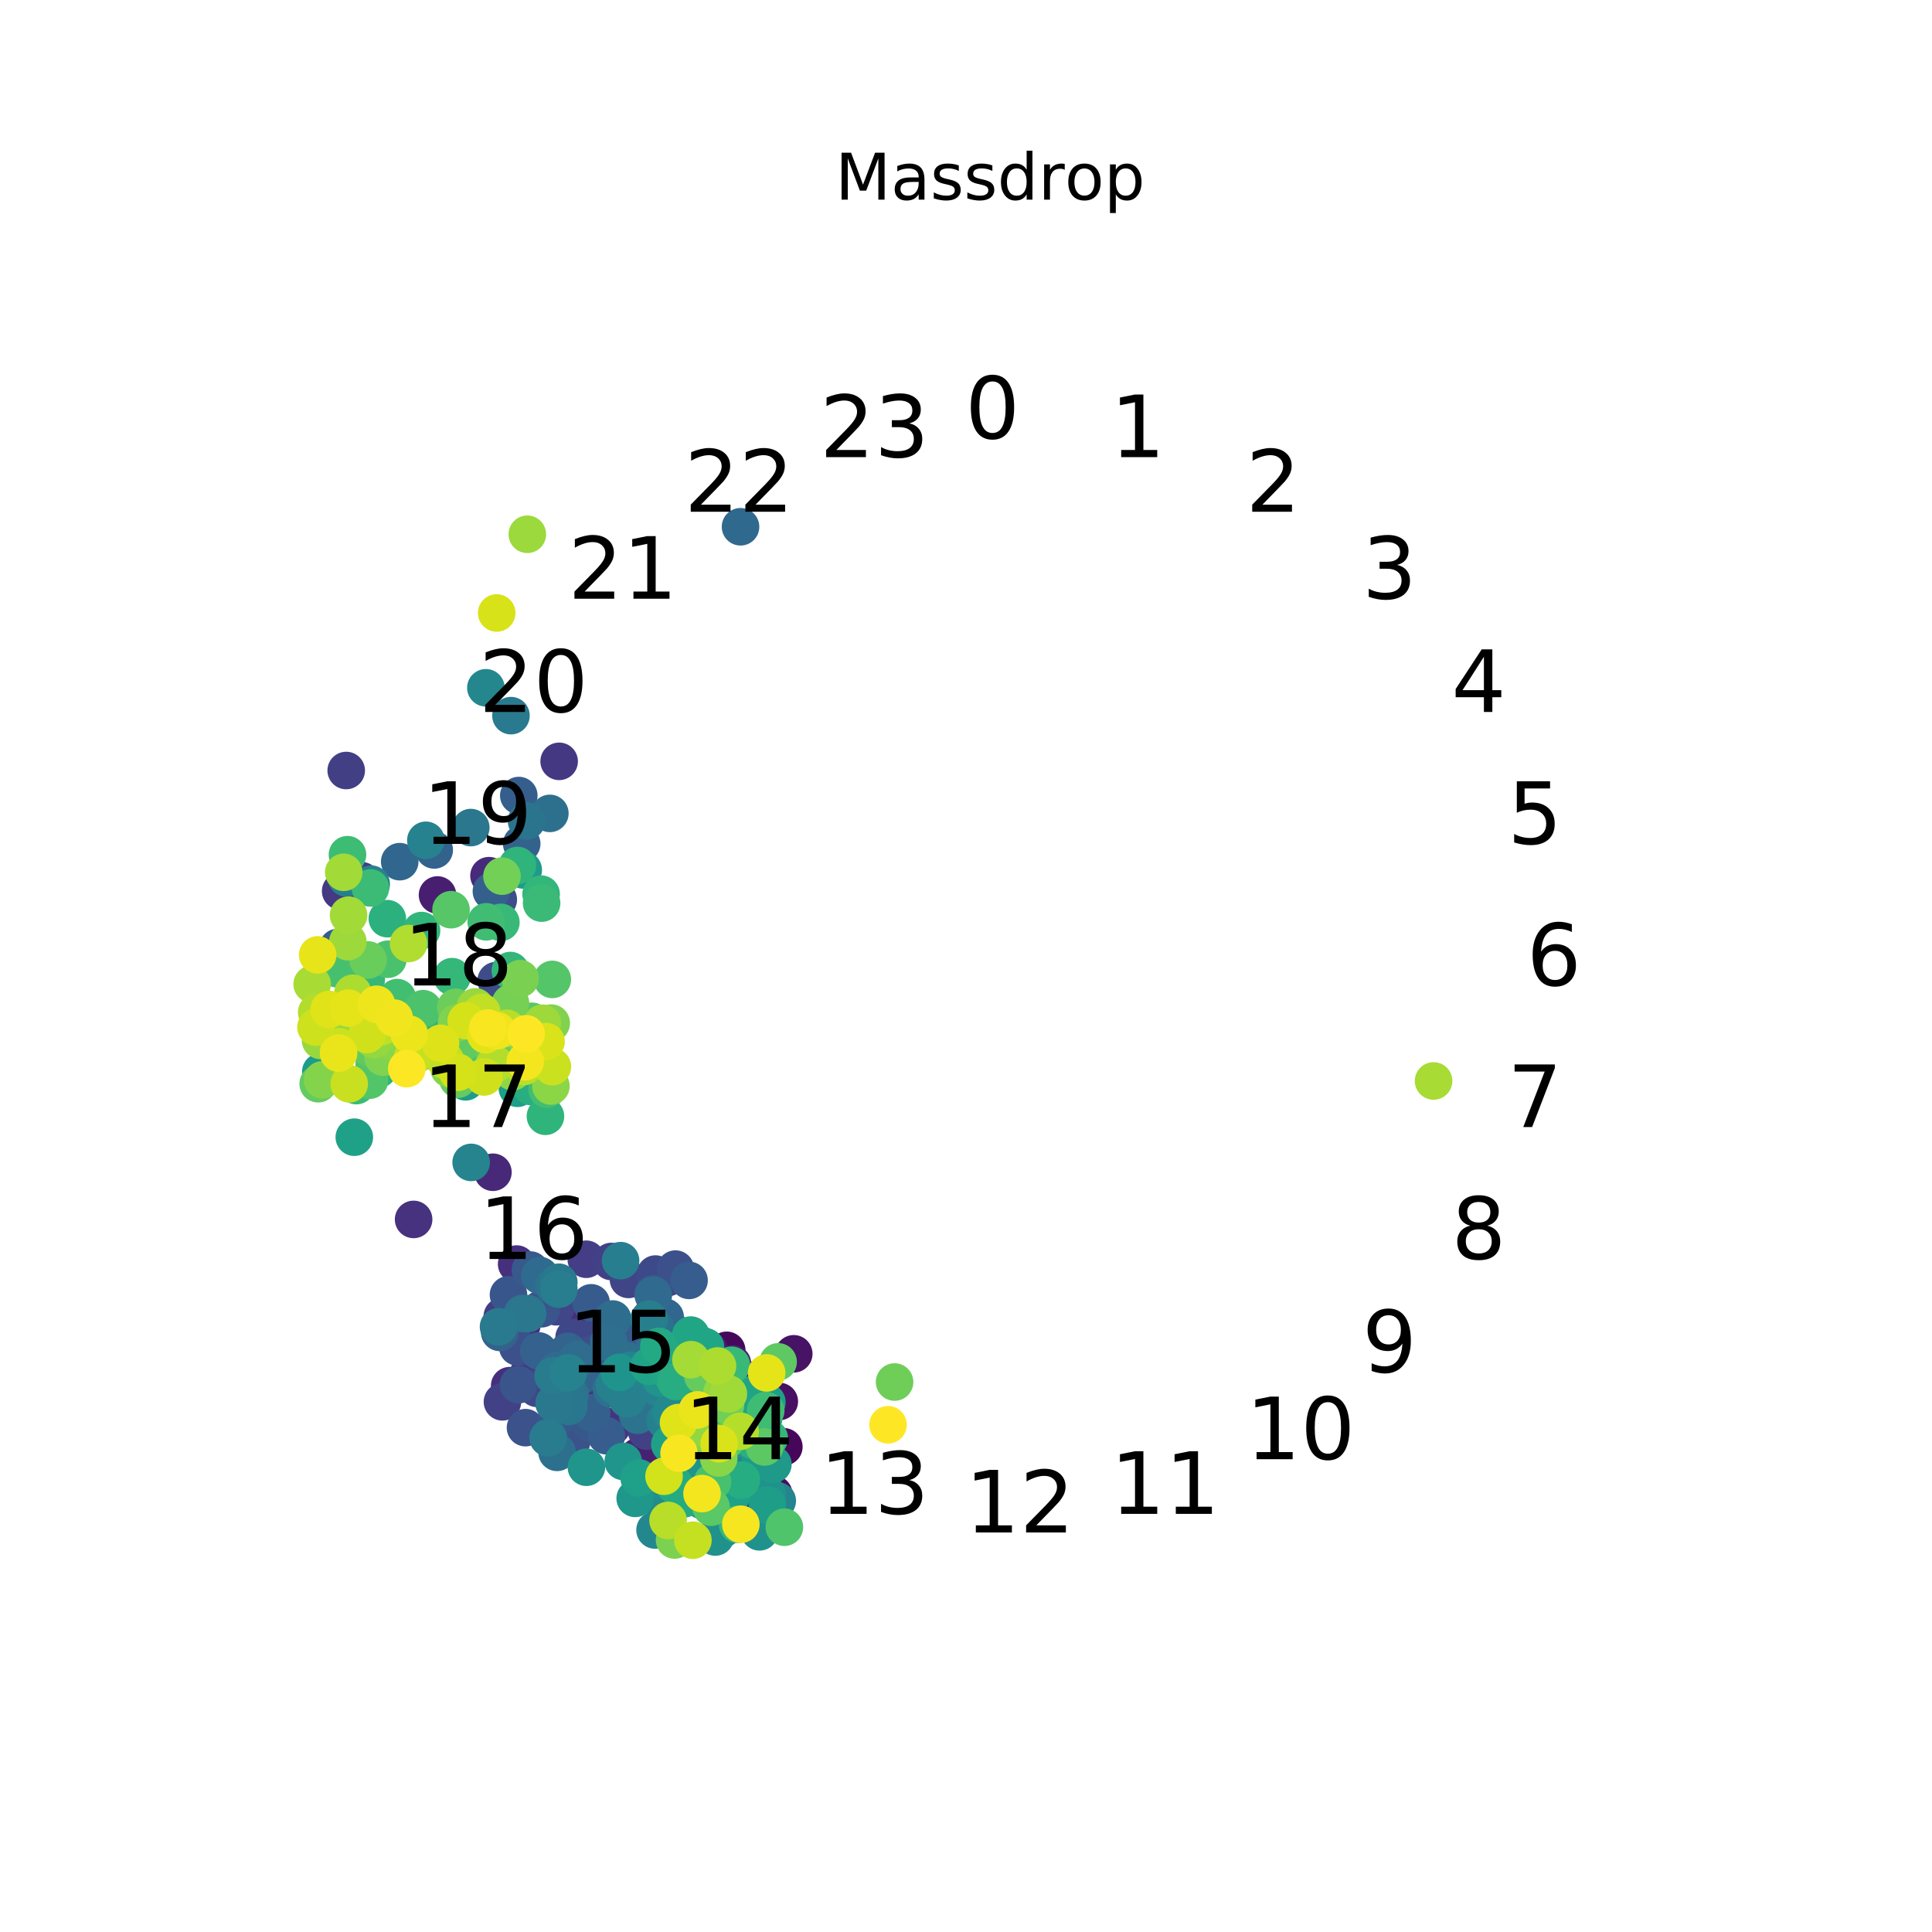 <?xml version="1.0" encoding="utf-8" standalone="no"?>
<!DOCTYPE svg PUBLIC "-//W3C//DTD SVG 1.1//EN"
  "http://www.w3.org/Graphics/SVG/1.1/DTD/svg11.dtd">
<!-- Created with matplotlib (http://matplotlib.org/) -->
<svg height="360pt" version="1.1" viewBox="0 0 360 360" width="360pt" xmlns="http://www.w3.org/2000/svg" xmlns:xlink="http://www.w3.org/1999/xlink">
 <defs>
  <style type="text/css">
*{stroke-linecap:butt;stroke-linejoin:round;}
  </style>
 </defs>
 <g id="figure_1">
  <g id="patch_1">
   <path d="M 0 360 
L 360 360 
L 360 0 
L 0 0 
z
" style="fill:#ffffff;"/>
  </g>
  <g id="axes_1">
   <g id="PathCollection_1">
    <defs>
     <path d="M 0 3 
C 0.796 3 1.559 2.684 2.121 2.121 
C 2.684 1.559 3 0.796 3 0 
C 3 -0.796 2.684 -1.559 2.121 -2.121 
C 1.559 -2.684 0.796 -3 0 -3 
C -0.796 -3 -1.559 -2.684 -2.121 -2.121 
C -2.684 -1.559 -3 -0.796 -3 0 
C -3 0.796 -2.684 1.559 -2.121 2.121 
C -1.559 2.684 -0.796 3 0 3 
z
" id="C0_0_e3e7475e67"/>
    </defs>
    <g clip-path="url(#p8b2e5331d9)">
     <use style="fill:#440154;stroke:#440154;" x="121.171" xlink:href="#C0_0_e3e7475e67" y="266.098"/>
    </g>
    <g clip-path="url(#p8b2e5331d9)">
     <use style="fill:#440154;stroke:#440154;" x="141.5" xlink:href="#C0_0_e3e7475e67" y="256.905"/>
    </g>
    <g clip-path="url(#p8b2e5331d9)">
     <use style="fill:#440256;stroke:#440256;" x="131.578" xlink:href="#C0_0_e3e7475e67" y="270.377"/>
    </g>
    <g clip-path="url(#p8b2e5331d9)">
     <use style="fill:#450457;stroke:#450457;" x="138.919" xlink:href="#C0_0_e3e7475e67" y="277.645"/>
    </g>
    <g clip-path="url(#p8b2e5331d9)">
     <use style="fill:#450457;stroke:#450457;" x="138.258" xlink:href="#C0_0_e3e7475e67" y="282.249"/>
    </g>
    <g clip-path="url(#p8b2e5331d9)">
     <use style="fill:#450559;stroke:#450559;" x="136.904" xlink:href="#C0_0_e3e7475e67" y="267.092"/>
    </g>
    <g clip-path="url(#p8b2e5331d9)">
     <use style="fill:#46075a;stroke:#46075a;" x="146.058" xlink:href="#C0_0_e3e7475e67" y="269.591"/>
    </g>
    <g clip-path="url(#p8b2e5331d9)">
     <use style="fill:#46075a;stroke:#46075a;" x="124.681" xlink:href="#C0_0_e3e7475e67" y="285.332"/>
    </g>
    <g clip-path="url(#p8b2e5331d9)">
     <use style="fill:#46085c;stroke:#46085c;" x="135.414" xlink:href="#C0_0_e3e7475e67" y="251.612"/>
    </g>
    <g clip-path="url(#p8b2e5331d9)">
     <use style="fill:#460a5d;stroke:#460a5d;" x="143.867" xlink:href="#C0_0_e3e7475e67" y="282.437"/>
    </g>
    <g clip-path="url(#p8b2e5331d9)">
     <use style="fill:#460a5d;stroke:#460a5d;" x="130.254" xlink:href="#C0_0_e3e7475e67" y="256.839"/>
    </g>
    <g clip-path="url(#p8b2e5331d9)">
     <use style="fill:#460b5e;stroke:#460b5e;" x="141.299" xlink:href="#C0_0_e3e7475e67" y="267.781"/>
    </g>
    <g clip-path="url(#p8b2e5331d9)">
     <use style="fill:#470d60;stroke:#470d60;" x="128.347" xlink:href="#C0_0_e3e7475e67" y="259.33"/>
    </g>
    <g clip-path="url(#p8b2e5331d9)">
     <use style="fill:#470d60;stroke:#470d60;" x="122.33" xlink:href="#C0_0_e3e7475e67" y="275.782"/>
    </g>
    <g clip-path="url(#p8b2e5331d9)">
     <use style="fill:#470e61;stroke:#470e61;" x="144.178" xlink:href="#C0_0_e3e7475e67" y="278.418"/>
    </g>
    <g clip-path="url(#p8b2e5331d9)">
     <use style="fill:#471063;stroke:#471063;" x="145.209" xlink:href="#C0_0_e3e7475e67" y="261.145"/>
    </g>
    <g clip-path="url(#p8b2e5331d9)">
     <use style="fill:#471063;stroke:#471063;" x="128.764" xlink:href="#C0_0_e3e7475e67" y="264.18"/>
    </g>
    <g clip-path="url(#p8b2e5331d9)">
     <use style="fill:#471164;stroke:#471164;" x="126.982" xlink:href="#C0_0_e3e7475e67" y="265.654"/>
    </g>
    <g clip-path="url(#p8b2e5331d9)">
     <use style="fill:#471365;stroke:#471365;" x="147.905" xlink:href="#C0_0_e3e7475e67" y="252.263"/>
    </g>
    <g clip-path="url(#p8b2e5331d9)">
     <use style="fill:#471365;stroke:#471365;" x="138.346" xlink:href="#C0_0_e3e7475e67" y="274.81"/>
    </g>
    <g clip-path="url(#p8b2e5331d9)">
     <use style="fill:#481467;stroke:#481467;" x="140.602" xlink:href="#C0_0_e3e7475e67" y="277.137"/>
    </g>
    <g clip-path="url(#p8b2e5331d9)">
     <use style="fill:#481668;stroke:#481668;" x="123.026" xlink:href="#C0_0_e3e7475e67" y="248.34"/>
    </g>
    <g clip-path="url(#p8b2e5331d9)">
     <use style="fill:#481668;stroke:#481668;" x="124.859" xlink:href="#C0_0_e3e7475e67" y="256.998"/>
    </g>
    <g clip-path="url(#p8b2e5331d9)">
     <use style="fill:#481769;stroke:#481769;" x="123.455" xlink:href="#C0_0_e3e7475e67" y="249.167"/>
    </g>
    <g clip-path="url(#p8b2e5331d9)">
     <use style="fill:#48186a;stroke:#48186a;" x="129.261" xlink:href="#C0_0_e3e7475e67" y="266.295"/>
    </g>
    <g clip-path="url(#p8b2e5331d9)">
     <use style="fill:#48186a;stroke:#48186a;" x="132.181" xlink:href="#C0_0_e3e7475e67" y="251.685"/>
    </g>
    <g clip-path="url(#p8b2e5331d9)">
     <use style="fill:#481a6c;stroke:#481a6c;" x="138.881" xlink:href="#C0_0_e3e7475e67" y="263.344"/>
    </g>
    <g clip-path="url(#p8b2e5331d9)">
     <use style="fill:#481b6d;stroke:#481b6d;" x="127.839" xlink:href="#C0_0_e3e7475e67" y="273.24"/>
    </g>
    <g clip-path="url(#p8b2e5331d9)">
     <use style="fill:#481b6d;stroke:#481b6d;" x="130.899" xlink:href="#C0_0_e3e7475e67" y="268.871"/>
    </g>
    <g clip-path="url(#p8b2e5331d9)">
     <use style="fill:#481c6e;stroke:#481c6e;" x="136.484" xlink:href="#C0_0_e3e7475e67" y="254.116"/>
    </g>
    <g clip-path="url(#p8b2e5331d9)">
     <use style="fill:#481d6f;stroke:#481d6f;" x="120.05" xlink:href="#C0_0_e3e7475e67" y="272.915"/>
    </g>
    <g clip-path="url(#p8b2e5331d9)">
     <use style="fill:#481f70;stroke:#481f70;" x="81.524" xlink:href="#C0_0_e3e7475e67" y="166.768"/>
    </g>
    <g clip-path="url(#p8b2e5331d9)">
     <use style="fill:#482071;stroke:#482071;" x="118.921" xlink:href="#C0_0_e3e7475e67" y="271.416"/>
    </g>
    <g clip-path="url(#p8b2e5331d9)">
     <use style="fill:#482071;stroke:#482071;" x="131.174" xlink:href="#C0_0_e3e7475e67" y="263.622"/>
    </g>
    <g clip-path="url(#p8b2e5331d9)">
     <use style="fill:#482173;stroke:#482173;" x="76.728" xlink:href="#C0_0_e3e7475e67" y="189.49"/>
    </g>
    <g clip-path="url(#p8b2e5331d9)">
     <use style="fill:#482374;stroke:#482374;" x="137.22" xlink:href="#C0_0_e3e7475e67" y="268.788"/>
    </g>
    <g clip-path="url(#p8b2e5331d9)">
     <use style="fill:#482374;stroke:#482374;" x="127.194" xlink:href="#C0_0_e3e7475e67" y="259.639"/>
    </g>
    <g clip-path="url(#p8b2e5331d9)">
     <use style="fill:#482475;stroke:#482475;" x="137.619" xlink:href="#C0_0_e3e7475e67" y="283.754"/>
    </g>
    <g clip-path="url(#p8b2e5331d9)">
     <use style="fill:#482576;stroke:#482576;" x="129.041" xlink:href="#C0_0_e3e7475e67" y="253.881"/>
    </g>
    <g clip-path="url(#p8b2e5331d9)">
     <use style="fill:#482677;stroke:#482677;" x="119.197" xlink:href="#C0_0_e3e7475e67" y="255.991"/>
    </g>
    <g clip-path="url(#p8b2e5331d9)">
     <use style="fill:#482677;stroke:#482677;" x="121.03" xlink:href="#C0_0_e3e7475e67" y="261.454"/>
    </g>
    <g clip-path="url(#p8b2e5331d9)">
     <use style="fill:#482878;stroke:#482878;" x="91.849" xlink:href="#C0_0_e3e7475e67" y="218.432"/>
    </g>
    <g clip-path="url(#p8b2e5331d9)">
     <use style="fill:#482979;stroke:#482979;" x="130.613" xlink:href="#C0_0_e3e7475e67" y="250.65"/>
    </g>
    <g clip-path="url(#p8b2e5331d9)">
     <use style="fill:#482979;stroke:#482979;" x="139.449" xlink:href="#C0_0_e3e7475e67" y="277.358"/>
    </g>
    <g clip-path="url(#p8b2e5331d9)">
     <use style="fill:#472a7a;stroke:#472a7a;" x="91.119" xlink:href="#C0_0_e3e7475e67" y="163.17"/>
    </g>
    <g clip-path="url(#p8b2e5331d9)">
     <use style="fill:#472c7a;stroke:#472c7a;" x="103.792" xlink:href="#C0_0_e3e7475e67" y="243.158"/>
    </g>
    <g clip-path="url(#p8b2e5331d9)">
     <use style="fill:#472c7a;stroke:#472c7a;" x="97.243" xlink:href="#C0_0_e3e7475e67" y="246.873"/>
    </g>
    <g clip-path="url(#p8b2e5331d9)">
     <use style="fill:#472d7b;stroke:#472d7b;" x="108.622" xlink:href="#C0_0_e3e7475e67" y="261.165"/>
    </g>
    <g clip-path="url(#p8b2e5331d9)">
     <use style="fill:#472e7c;stroke:#472e7c;" x="102.627" xlink:href="#C0_0_e3e7475e67" y="256.202"/>
    </g>
    <g clip-path="url(#p8b2e5331d9)">
     <use style="fill:#472e7c;stroke:#472e7c;" x="107.337" xlink:href="#C0_0_e3e7475e67" y="245.28"/>
    </g>
    <g clip-path="url(#p8b2e5331d9)">
     <use style="fill:#472f7d;stroke:#472f7d;" x="107.571" xlink:href="#C0_0_e3e7475e67" y="265.252"/>
    </g>
    <g clip-path="url(#p8b2e5331d9)">
     <use style="fill:#46307e;stroke:#46307e;" x="96.269" xlink:href="#C0_0_e3e7475e67" y="235.539"/>
    </g>
    <g clip-path="url(#p8b2e5331d9)">
     <use style="fill:#46307e;stroke:#46307e;" x="94.972" xlink:href="#C0_0_e3e7475e67" y="258.2"/>
    </g>
    <g clip-path="url(#p8b2e5331d9)">
     <use style="fill:#46327e;stroke:#46327e;" x="77.071" xlink:href="#C0_0_e3e7475e67" y="227.222"/>
    </g>
    <g clip-path="url(#p8b2e5331d9)">
     <use style="fill:#46337f;stroke:#46337f;" x="122.563" xlink:href="#C0_0_e3e7475e67" y="245.571"/>
    </g>
    <g clip-path="url(#p8b2e5331d9)">
     <use style="fill:#46337f;stroke:#46337f;" x="113.986" xlink:href="#C0_0_e3e7475e67" y="265.838"/>
    </g>
    <g clip-path="url(#p8b2e5331d9)">
     <use style="fill:#463480;stroke:#463480;" x="99.513" xlink:href="#C0_0_e3e7475e67" y="255.959"/>
    </g>
    <g clip-path="url(#p8b2e5331d9)">
     <use style="fill:#453581;stroke:#453581;" x="108.62" xlink:href="#C0_0_e3e7475e67" y="256.867"/>
    </g>
    <g clip-path="url(#p8b2e5331d9)">
     <use style="fill:#453581;stroke:#453581;" x="122.405" xlink:href="#C0_0_e3e7475e67" y="266.591"/>
    </g>
    <g clip-path="url(#p8b2e5331d9)">
     <use style="fill:#453781;stroke:#453781;" x="111.664" xlink:href="#C0_0_e3e7475e67" y="253.966"/>
    </g>
    <g clip-path="url(#p8b2e5331d9)">
     <use style="fill:#453882;stroke:#453882;" x="104.189" xlink:href="#C0_0_e3e7475e67" y="141.866"/>
    </g>
    <g clip-path="url(#p8b2e5331d9)">
     <use style="fill:#453882;stroke:#453882;" x="63.479" xlink:href="#C0_0_e3e7475e67" y="166.05"/>
    </g>
    <g clip-path="url(#p8b2e5331d9)">
     <use style="fill:#443983;stroke:#443983;" x="106.251" xlink:href="#C0_0_e3e7475e67" y="259.074"/>
    </g>
    <g clip-path="url(#p8b2e5331d9)">
     <use style="fill:#443a83;stroke:#443a83;" x="63.912" xlink:href="#C0_0_e3e7475e67" y="165.443"/>
    </g>
    <g clip-path="url(#p8b2e5331d9)">
     <use style="fill:#443a83;stroke:#443a83;" x="118.956" xlink:href="#C0_0_e3e7475e67" y="263.047"/>
    </g>
    <g clip-path="url(#p8b2e5331d9)">
     <use style="fill:#443b84;stroke:#443b84;" x="98.483" xlink:href="#C0_0_e3e7475e67" y="255.954"/>
    </g>
    <g clip-path="url(#p8b2e5331d9)">
     <use style="fill:#433d84;stroke:#433d84;" x="67.389" xlink:href="#C0_0_e3e7475e67" y="164.11"/>
    </g>
    <g clip-path="url(#p8b2e5331d9)">
     <use style="fill:#433d84;stroke:#433d84;" x="93.596" xlink:href="#C0_0_e3e7475e67" y="245.277"/>
    </g>
    <g clip-path="url(#p8b2e5331d9)">
     <use style="fill:#433e85;stroke:#433e85;" x="109.241" xlink:href="#C0_0_e3e7475e67" y="234.641"/>
    </g>
    <g clip-path="url(#p8b2e5331d9)">
     <use style="fill:#423f85;stroke:#423f85;" x="119.937" xlink:href="#C0_0_e3e7475e67" y="261.257"/>
    </g>
    <g clip-path="url(#p8b2e5331d9)">
     <use style="fill:#423f85;stroke:#423f85;" x="64.511" xlink:href="#C0_0_e3e7475e67" y="143.573"/>
    </g>
    <g clip-path="url(#p8b2e5331d9)">
     <use style="fill:#424086;stroke:#424086;" x="113.916" xlink:href="#C0_0_e3e7475e67" y="235.061"/>
    </g>
    <g clip-path="url(#p8b2e5331d9)">
     <use style="fill:#424186;stroke:#424186;" x="120.473" xlink:href="#C0_0_e3e7475e67" y="266.659"/>
    </g>
    <g clip-path="url(#p8b2e5331d9)">
     <use style="fill:#424186;stroke:#424186;" x="93.625" xlink:href="#C0_0_e3e7475e67" y="261.21"/>
    </g>
    <g clip-path="url(#p8b2e5331d9)">
     <use style="fill:#414287;stroke:#414287;" x="117.969" xlink:href="#C0_0_e3e7475e67" y="251.77"/>
    </g>
    <g clip-path="url(#p8b2e5331d9)">
     <use style="fill:#414487;stroke:#414487;" x="124.375" xlink:href="#C0_0_e3e7475e67" y="238.078"/>
    </g>
    <g clip-path="url(#p8b2e5331d9)">
     <use style="fill:#404588;stroke:#404588;" x="117.107" xlink:href="#C0_0_e3e7475e67" y="238.404"/>
    </g>
    <g clip-path="url(#p8b2e5331d9)">
     <use style="fill:#404588;stroke:#404588;" x="121.524" xlink:href="#C0_0_e3e7475e67" y="245.094"/>
    </g>
    <g clip-path="url(#p8b2e5331d9)">
     <use style="fill:#404688;stroke:#404688;" x="103.648" xlink:href="#C0_0_e3e7475e67" y="243.497"/>
    </g>
    <g clip-path="url(#p8b2e5331d9)">
     <use style="fill:#3f4788;stroke:#3f4788;" x="106.973" xlink:href="#C0_0_e3e7475e67" y="249.21"/>
    </g>
    <g clip-path="url(#p8b2e5331d9)">
     <use style="fill:#3f4788;stroke:#3f4788;" x="111.936" xlink:href="#C0_0_e3e7475e67" y="248.098"/>
    </g>
    <g clip-path="url(#p8b2e5331d9)">
     <use style="fill:#3f4889;stroke:#3f4889;" x="121.92" xlink:href="#C0_0_e3e7475e67" y="252.957"/>
    </g>
    <g clip-path="url(#p8b2e5331d9)">
     <use style="fill:#3e4989;stroke:#3e4989;" x="100.068" xlink:href="#C0_0_e3e7475e67" y="258.701"/>
    </g>
    <g clip-path="url(#p8b2e5331d9)">
     <use style="fill:#3e4989;stroke:#3e4989;" x="122.143" xlink:href="#C0_0_e3e7475e67" y="237.402"/>
    </g>
    <g clip-path="url(#p8b2e5331d9)">
     <use style="fill:#3e4a89;stroke:#3e4a89;" x="67.971" xlink:href="#C0_0_e3e7475e67" y="165.225"/>
    </g>
    <g clip-path="url(#p8b2e5331d9)">
     <use style="fill:#3e4c8a;stroke:#3e4c8a;" x="92.453" xlink:href="#C0_0_e3e7475e67" y="182.723"/>
    </g>
    <g clip-path="url(#p8b2e5331d9)">
     <use style="fill:#3e4c8a;stroke:#3e4c8a;" x="122.473" xlink:href="#C0_0_e3e7475e67" y="244.599"/>
    </g>
    <g clip-path="url(#p8b2e5331d9)">
     <use style="fill:#3d4d8a;stroke:#3d4d8a;" x="120.405" xlink:href="#C0_0_e3e7475e67" y="253.772"/>
    </g>
    <g clip-path="url(#p8b2e5331d9)">
     <use style="fill:#3d4e8a;stroke:#3d4e8a;" x="110.84" xlink:href="#C0_0_e3e7475e67" y="252.075"/>
    </g>
    <g clip-path="url(#p8b2e5331d9)">
     <use style="fill:#3d4e8a;stroke:#3d4e8a;" x="92.849" xlink:href="#C0_0_e3e7475e67" y="167.633"/>
    </g>
    <g clip-path="url(#p8b2e5331d9)">
     <use style="fill:#3c4f8a;stroke:#3c4f8a;" x="104.874" xlink:href="#C0_0_e3e7475e67" y="265.355"/>
    </g>
    <g clip-path="url(#p8b2e5331d9)">
     <use style="fill:#3c508b;stroke:#3c508b;" x="96.481" xlink:href="#C0_0_e3e7475e67" y="250.996"/>
    </g>
    <g clip-path="url(#p8b2e5331d9)">
     <use style="fill:#3c508b;stroke:#3c508b;" x="125.864" xlink:href="#C0_0_e3e7475e67" y="236.48"/>
    </g>
    <g clip-path="url(#p8b2e5331d9)">
     <use style="fill:#3b518b;stroke:#3b518b;" x="109.01" xlink:href="#C0_0_e3e7475e67" y="254.912"/>
    </g>
    <g clip-path="url(#p8b2e5331d9)">
     <use style="fill:#3b528b;stroke:#3b528b;" x="106.533" xlink:href="#C0_0_e3e7475e67" y="268.537"/>
    </g>
    <g clip-path="url(#p8b2e5331d9)">
     <use style="fill:#3b528b;stroke:#3b528b;" x="97.921" xlink:href="#C0_0_e3e7475e67" y="266.022"/>
    </g>
    <g clip-path="url(#p8b2e5331d9)">
     <use style="fill:#3a538b;stroke:#3a538b;" x="123.423" xlink:href="#C0_0_e3e7475e67" y="251.131"/>
    </g>
    <g clip-path="url(#p8b2e5331d9)">
     <use style="fill:#3a548c;stroke:#3a548c;" x="100.882" xlink:href="#C0_0_e3e7475e67" y="243.872"/>
    </g>
    <g clip-path="url(#p8b2e5331d9)">
     <use style="fill:#3a548c;stroke:#3a548c;" x="96.604" xlink:href="#C0_0_e3e7475e67" y="258.019"/>
    </g>
    <g clip-path="url(#p8b2e5331d9)">
     <use style="fill:#39558c;stroke:#39558c;" x="121.7" xlink:href="#C0_0_e3e7475e67" y="241.047"/>
    </g>
    <g clip-path="url(#p8b2e5331d9)">
     <use style="fill:#39568c;stroke:#39568c;" x="129.291" xlink:href="#C0_0_e3e7475e67" y="250.426"/>
    </g>
    <g clip-path="url(#p8b2e5331d9)">
     <use style="fill:#39568c;stroke:#39568c;" x="94.75" xlink:href="#C0_0_e3e7475e67" y="241.266"/>
    </g>
    <g clip-path="url(#p8b2e5331d9)">
     <use style="fill:#38588c;stroke:#38588c;" x="109.952" xlink:href="#C0_0_e3e7475e67" y="265.129"/>
    </g>
    <g clip-path="url(#p8b2e5331d9)">
     <use style="fill:#38598c;stroke:#38598c;" x="112.396" xlink:href="#C0_0_e3e7475e67" y="254.36"/>
    </g>
    <g clip-path="url(#p8b2e5331d9)">
     <use style="fill:#38598c;stroke:#38598c;" x="98.825" xlink:href="#C0_0_e3e7475e67" y="236.654"/>
    </g>
    <g clip-path="url(#p8b2e5331d9)">
     <use style="fill:#375a8c;stroke:#375a8c;" x="103.672" xlink:href="#C0_0_e3e7475e67" y="264.462"/>
    </g>
    <g clip-path="url(#p8b2e5331d9)">
     <use style="fill:#375b8d;stroke:#375b8d;" x="110.156" xlink:href="#C0_0_e3e7475e67" y="242.761"/>
    </g>
    <g clip-path="url(#p8b2e5331d9)">
     <use style="fill:#375b8d;stroke:#375b8d;" x="117.904" xlink:href="#C0_0_e3e7475e67" y="248.504"/>
    </g>
    <g clip-path="url(#p8b2e5331d9)">
     <use style="fill:#365c8d;stroke:#365c8d;" x="62.946" xlink:href="#C0_0_e3e7475e67" y="176.541"/>
    </g>
    <g clip-path="url(#p8b2e5331d9)">
     <use style="fill:#365d8d;stroke:#365d8d;" x="128.396" xlink:href="#C0_0_e3e7475e67" y="238.582"/>
    </g>
    <g clip-path="url(#p8b2e5331d9)">
     <use style="fill:#365d8d;stroke:#365d8d;" x="112.995" xlink:href="#C0_0_e3e7475e67" y="267.528"/>
    </g>
    <g clip-path="url(#p8b2e5331d9)">
     <use style="fill:#355e8d;stroke:#355e8d;" x="96.669" xlink:href="#C0_0_e3e7475e67" y="148.239"/>
    </g>
    <g clip-path="url(#p8b2e5331d9)">
     <use style="fill:#355f8d;stroke:#355f8d;" x="91.567" xlink:href="#C0_0_e3e7475e67" y="166.08"/>
    </g>
    <g clip-path="url(#p8b2e5331d9)">
     <use style="fill:#34608d;stroke:#34608d;" x="110.242" xlink:href="#C0_0_e3e7475e67" y="263.293"/>
    </g>
    <g clip-path="url(#p8b2e5331d9)">
     <use style="fill:#34608d;stroke:#34608d;" x="125.405" xlink:href="#C0_0_e3e7475e67" y="248.172"/>
    </g>
    <g clip-path="url(#p8b2e5331d9)">
     <use style="fill:#34618d;stroke:#34618d;" x="100.383" xlink:href="#C0_0_e3e7475e67" y="251.727"/>
    </g>
    <g clip-path="url(#p8b2e5331d9)">
     <use style="fill:#33628d;stroke:#33628d;" x="97.213" xlink:href="#C0_0_e3e7475e67" y="157.222"/>
    </g>
    <g clip-path="url(#p8b2e5331d9)">
     <use style="fill:#33628d;stroke:#33628d;" x="80.911" xlink:href="#C0_0_e3e7475e67" y="158.375"/>
    </g>
    <g clip-path="url(#p8b2e5331d9)">
     <use style="fill:#33638d;stroke:#33638d;" x="93.115" xlink:href="#C0_0_e3e7475e67" y="248.273"/>
    </g>
    <g clip-path="url(#p8b2e5331d9)">
     <use style="fill:#32648e;stroke:#32648e;" x="108.228" xlink:href="#C0_0_e3e7475e67" y="256.363"/>
    </g>
    <g clip-path="url(#p8b2e5331d9)">
     <use style="fill:#32648e;stroke:#32648e;" x="105.819" xlink:href="#C0_0_e3e7475e67" y="251.807"/>
    </g>
    <g clip-path="url(#p8b2e5331d9)">
     <use style="fill:#32658e;stroke:#32658e;" x="124.668" xlink:href="#C0_0_e3e7475e67" y="249.386"/>
    </g>
    <g clip-path="url(#p8b2e5331d9)">
     <use style="fill:#31668e;stroke:#31668e;" x="74.481" xlink:href="#C0_0_e3e7475e67" y="160.56"/>
    </g>
    <g clip-path="url(#p8b2e5331d9)">
     <use style="fill:#31668e;stroke:#31668e;" x="123.95" xlink:href="#C0_0_e3e7475e67" y="245.451"/>
    </g>
    <g clip-path="url(#p8b2e5331d9)">
     <use style="fill:#31678e;stroke:#31678e;" x="124.661" xlink:href="#C0_0_e3e7475e67" y="250.063"/>
    </g>
    <g clip-path="url(#p8b2e5331d9)">
     <use style="fill:#31688e;stroke:#31688e;" x="126.193" xlink:href="#C0_0_e3e7475e67" y="253.093"/>
    </g>
    <g clip-path="url(#p8b2e5331d9)">
     <use style="fill:#31688e;stroke:#31688e;" x="128.491" xlink:href="#C0_0_e3e7475e67" y="255.628"/>
    </g>
    <g clip-path="url(#p8b2e5331d9)">
     <use style="fill:#30698e;stroke:#30698e;" x="137.988" xlink:href="#C0_0_e3e7475e67" y="98.157"/>
    </g>
    <g clip-path="url(#p8b2e5331d9)">
     <use style="fill:#306a8e;stroke:#306a8e;" x="121.735" xlink:href="#C0_0_e3e7475e67" y="241.317"/>
    </g>
    <g clip-path="url(#p8b2e5331d9)">
     <use style="fill:#306a8e;stroke:#306a8e;" x="103.588" xlink:href="#C0_0_e3e7475e67" y="255.357"/>
    </g>
    <g clip-path="url(#p8b2e5331d9)">
     <use style="fill:#2f6b8e;stroke:#2f6b8e;" x="100.622" xlink:href="#C0_0_e3e7475e67" y="237.683"/>
    </g>
    <g clip-path="url(#p8b2e5331d9)">
     <use style="fill:#2f6c8e;stroke:#2f6c8e;" x="107.562" xlink:href="#C0_0_e3e7475e67" y="253.303"/>
    </g>
    <g clip-path="url(#p8b2e5331d9)">
     <use style="fill:#2f6c8e;stroke:#2f6c8e;" x="121.942" xlink:href="#C0_0_e3e7475e67" y="251.009"/>
    </g>
    <g clip-path="url(#p8b2e5331d9)">
     <use style="fill:#2e6d8e;stroke:#2e6d8e;" x="114.162" xlink:href="#C0_0_e3e7475e67" y="245.778"/>
    </g>
    <g clip-path="url(#p8b2e5331d9)">
     <use style="fill:#2e6e8e;stroke:#2e6e8e;" x="113.449" xlink:href="#C0_0_e3e7475e67" y="250.129"/>
    </g>
    <g clip-path="url(#p8b2e5331d9)">
     <use style="fill:#2e6e8e;stroke:#2e6e8e;" x="119.055" xlink:href="#C0_0_e3e7475e67" y="254.315"/>
    </g>
    <g clip-path="url(#p8b2e5331d9)">
     <use style="fill:#2e6f8e;stroke:#2e6f8e;" x="116.61" xlink:href="#C0_0_e3e7475e67" y="253.466"/>
    </g>
    <g clip-path="url(#p8b2e5331d9)">
     <use style="fill:#2d708e;stroke:#2d708e;" x="102.46" xlink:href="#C0_0_e3e7475e67" y="151.564"/>
    </g>
    <g clip-path="url(#p8b2e5331d9)">
     <use style="fill:#2d708e;stroke:#2d708e;" x="103.8" xlink:href="#C0_0_e3e7475e67" y="270.625"/>
    </g>
    <g clip-path="url(#p8b2e5331d9)">
     <use style="fill:#2d718e;stroke:#2d718e;" x="123.936" xlink:href="#C0_0_e3e7475e67" y="261.617"/>
    </g>
    <g clip-path="url(#p8b2e5331d9)">
     <use style="fill:#2c718e;stroke:#2c718e;" x="122.193" xlink:href="#C0_0_e3e7475e67" y="247.604"/>
    </g>
    <g clip-path="url(#p8b2e5331d9)">
     <use style="fill:#2c718e;stroke:#2c718e;" x="113.934" xlink:href="#C0_0_e3e7475e67" y="258.822"/>
    </g>
    <g clip-path="url(#p8b2e5331d9)">
     <use style="fill:#2c728e;stroke:#2c728e;" x="103.232" xlink:href="#C0_0_e3e7475e67" y="239.62"/>
    </g>
    <g clip-path="url(#p8b2e5331d9)">
     <use style="fill:#2c738e;stroke:#2c738e;" x="106.196" xlink:href="#C0_0_e3e7475e67" y="259.858"/>
    </g>
    <g clip-path="url(#p8b2e5331d9)">
     <use style="fill:#2c738e;stroke:#2c738e;" x="118.822" xlink:href="#C0_0_e3e7475e67" y="263.707"/>
    </g>
    <g clip-path="url(#p8b2e5331d9)">
     <use style="fill:#2b748e;stroke:#2b748e;" x="98.114" xlink:href="#C0_0_e3e7475e67" y="152.974"/>
    </g>
    <g clip-path="url(#p8b2e5331d9)">
     <use style="fill:#2b758e;stroke:#2b758e;" x="129.478" xlink:href="#C0_0_e3e7475e67" y="266.869"/>
    </g>
    <g clip-path="url(#p8b2e5331d9)">
     <use style="fill:#2b758e;stroke:#2b758e;" x="97.386" xlink:href="#C0_0_e3e7475e67" y="244.753"/>
    </g>
    <g clip-path="url(#p8b2e5331d9)">
     <use style="fill:#2a768e;stroke:#2a768e;" x="105.965" xlink:href="#C0_0_e3e7475e67" y="262.078"/>
    </g>
    <g clip-path="url(#p8b2e5331d9)">
     <use style="fill:#2a778e;stroke:#2a778e;" x="98.318" xlink:href="#C0_0_e3e7475e67" y="244.778"/>
    </g>
    <g clip-path="url(#p8b2e5331d9)">
     <use style="fill:#2a778e;stroke:#2a778e;" x="87.724" xlink:href="#C0_0_e3e7475e67" y="154.208"/>
    </g>
    <g clip-path="url(#p8b2e5331d9)">
     <use style="fill:#2a788e;stroke:#2a788e;" x="103.249" xlink:href="#C0_0_e3e7475e67" y="261.493"/>
    </g>
    <g clip-path="url(#p8b2e5331d9)">
     <use style="fill:#29798e;stroke:#29798e;" x="104.128" xlink:href="#C0_0_e3e7475e67" y="238.928"/>
    </g>
    <g clip-path="url(#p8b2e5331d9)">
     <use style="fill:#297a8e;stroke:#297a8e;" x="92.894" xlink:href="#C0_0_e3e7475e67" y="247.226"/>
    </g>
    <g clip-path="url(#p8b2e5331d9)">
     <use style="fill:#297a8e;stroke:#297a8e;" x="95.212" xlink:href="#C0_0_e3e7475e67" y="133.35"/>
    </g>
    <g clip-path="url(#p8b2e5331d9)">
     <use style="fill:#297b8e;stroke:#297b8e;" x="103.06" xlink:href="#C0_0_e3e7475e67" y="256.346"/>
    </g>
    <g clip-path="url(#p8b2e5331d9)">
     <use style="fill:#287c8e;stroke:#287c8e;" x="102.135" xlink:href="#C0_0_e3e7475e67" y="267.909"/>
    </g>
    <g clip-path="url(#p8b2e5331d9)">
     <use style="fill:#287c8e;stroke:#287c8e;" x="136.249" xlink:href="#C0_0_e3e7475e67" y="268.804"/>
    </g>
    <g clip-path="url(#p8b2e5331d9)">
     <use style="fill:#287d8e;stroke:#287d8e;" x="104.138" xlink:href="#C0_0_e3e7475e67" y="240.224"/>
    </g>
    <g clip-path="url(#p8b2e5331d9)">
     <use style="fill:#277e8e;stroke:#277e8e;" x="115.639" xlink:href="#C0_0_e3e7475e67" y="234.905"/>
    </g>
    <g clip-path="url(#p8b2e5331d9)">
     <use style="fill:#277e8e;stroke:#277e8e;" x="64.579" xlink:href="#C0_0_e3e7475e67" y="163.599"/>
    </g>
    <g clip-path="url(#p8b2e5331d9)">
     <use style="fill:#277f8e;stroke:#277f8e;" x="120.935" xlink:href="#C0_0_e3e7475e67" y="245.813"/>
    </g>
    <g clip-path="url(#p8b2e5331d9)">
     <use style="fill:#27808e;stroke:#27808e;" x="114.48" xlink:href="#C0_0_e3e7475e67" y="258.093"/>
    </g>
    <g clip-path="url(#p8b2e5331d9)">
     <use style="fill:#27808e;stroke:#27808e;" x="116.898" xlink:href="#C0_0_e3e7475e67" y="260.665"/>
    </g>
    <g clip-path="url(#p8b2e5331d9)">
     <use style="fill:#26818e;stroke:#26818e;" x="123.948" xlink:href="#C0_0_e3e7475e67" y="264.728"/>
    </g>
    <g clip-path="url(#p8b2e5331d9)">
     <use style="fill:#26828e;stroke:#26828e;" x="122.442" xlink:href="#C0_0_e3e7475e67" y="258.464"/>
    </g>
    <g clip-path="url(#p8b2e5331d9)">
     <use style="fill:#26828e;stroke:#26828e;" x="79.354" xlink:href="#C0_0_e3e7475e67" y="156.577"/>
    </g>
    <g clip-path="url(#p8b2e5331d9)">
     <use style="fill:#26828e;stroke:#26828e;" x="105.888" xlink:href="#C0_0_e3e7475e67" y="255.79"/>
    </g>
    <g clip-path="url(#p8b2e5331d9)">
     <use style="fill:#25838e;stroke:#25838e;" x="69.164" xlink:href="#C0_0_e3e7475e67" y="164.751"/>
    </g>
    <g clip-path="url(#p8b2e5331d9)">
     <use style="fill:#25838e;stroke:#25838e;" x="117.531" xlink:href="#C0_0_e3e7475e67" y="255.324"/>
    </g>
    <g clip-path="url(#p8b2e5331d9)">
     <use style="fill:#25848e;stroke:#25848e;" x="87.794" xlink:href="#C0_0_e3e7475e67" y="216.598"/>
    </g>
    <g clip-path="url(#p8b2e5331d9)">
     <use style="fill:#25858e;stroke:#25858e;" x="136.918" xlink:href="#C0_0_e3e7475e67" y="273.231"/>
    </g>
    <g clip-path="url(#p8b2e5331d9)">
     <use style="fill:#25858e;stroke:#25858e;" x="144.831" xlink:href="#C0_0_e3e7475e67" y="279.65"/>
    </g>
    <g clip-path="url(#p8b2e5331d9)">
     <use style="fill:#24868e;stroke:#24868e;" x="64.191" xlink:href="#C0_0_e3e7475e67" y="189.154"/>
    </g>
    <g clip-path="url(#p8b2e5331d9)">
     <use style="fill:#24878e;stroke:#24878e;" x="99.901" xlink:href="#C0_0_e3e7475e67" y="193.61"/>
    </g>
    <g clip-path="url(#p8b2e5331d9)">
     <use style="fill:#24878e;stroke:#24878e;" x="90.538" xlink:href="#C0_0_e3e7475e67" y="128.161"/>
    </g>
    <g clip-path="url(#p8b2e5331d9)">
     <use style="fill:#23888e;stroke:#23888e;" x="122.059" xlink:href="#C0_0_e3e7475e67" y="285.093"/>
    </g>
    <g clip-path="url(#p8b2e5331d9)">
     <use style="fill:#23898e;stroke:#23898e;" x="127.19" xlink:href="#C0_0_e3e7475e67" y="270.881"/>
    </g>
    <g clip-path="url(#p8b2e5331d9)">
     <use style="fill:#23898e;stroke:#23898e;" x="125.06" xlink:href="#C0_0_e3e7475e67" y="263.074"/>
    </g>
    <g clip-path="url(#p8b2e5331d9)">
     <use style="fill:#238a8d;stroke:#238a8d;" x="133.486" xlink:href="#C0_0_e3e7475e67" y="269.324"/>
    </g>
    <g clip-path="url(#p8b2e5331d9)">
     <use style="fill:#228b8d;stroke:#228b8d;" x="68.667" xlink:href="#C0_0_e3e7475e67" y="191.484"/>
    </g>
    <g clip-path="url(#p8b2e5331d9)">
     <use style="fill:#228b8d;stroke:#228b8d;" x="123.859" xlink:href="#C0_0_e3e7475e67" y="280.774"/>
    </g>
    <g clip-path="url(#p8b2e5331d9)">
     <use style="fill:#228c8d;stroke:#228c8d;" x="134.706" xlink:href="#C0_0_e3e7475e67" y="284.899"/>
    </g>
    <g clip-path="url(#p8b2e5331d9)">
     <use style="fill:#228d8d;stroke:#228d8d;" x="130.722" xlink:href="#C0_0_e3e7475e67" y="254.753"/>
    </g>
    <g clip-path="url(#p8b2e5331d9)">
     <use style="fill:#228d8d;stroke:#228d8d;" x="130.915" xlink:href="#C0_0_e3e7475e67" y="279.616"/>
    </g>
    <g clip-path="url(#p8b2e5331d9)">
     <use style="fill:#218e8d;stroke:#218e8d;" x="124.267" xlink:href="#C0_0_e3e7475e67" y="252.619"/>
    </g>
    <g clip-path="url(#p8b2e5331d9)">
     <use style="fill:#218f8d;stroke:#218f8d;" x="123.162" xlink:href="#C0_0_e3e7475e67" y="275.976"/>
    </g>
    <g clip-path="url(#p8b2e5331d9)">
     <use style="fill:#218f8d;stroke:#218f8d;" x="139.59" xlink:href="#C0_0_e3e7475e67" y="266.383"/>
    </g>
    <g clip-path="url(#p8b2e5331d9)">
     <use style="fill:#21908d;stroke:#21908d;" x="129.023" xlink:href="#C0_0_e3e7475e67" y="250.575"/>
    </g>
    <g clip-path="url(#p8b2e5331d9)">
     <use style="fill:#21918c;stroke:#21918c;" x="133.291" xlink:href="#C0_0_e3e7475e67" y="286.399"/>
    </g>
    <g clip-path="url(#p8b2e5331d9)">
     <use style="fill:#20928c;stroke:#20928c;" x="141.525" xlink:href="#C0_0_e3e7475e67" y="285.439"/>
    </g>
    <g clip-path="url(#p8b2e5331d9)">
     <use style="fill:#20928c;stroke:#20928c;" x="142.973" xlink:href="#C0_0_e3e7475e67" y="278.487"/>
    </g>
    <g clip-path="url(#p8b2e5331d9)">
     <use style="fill:#20928c;stroke:#20928c;" x="133.827" xlink:href="#C0_0_e3e7475e67" y="265.836"/>
    </g>
    <g clip-path="url(#p8b2e5331d9)">
     <use style="fill:#20938c;stroke:#20938c;" x="123.039" xlink:href="#C0_0_e3e7475e67" y="256.78"/>
    </g>
    <g clip-path="url(#p8b2e5331d9)">
     <use style="fill:#20938c;stroke:#20938c;" x="131.223" xlink:href="#C0_0_e3e7475e67" y="275.296"/>
    </g>
    <g clip-path="url(#p8b2e5331d9)">
     <use style="fill:#1f948c;stroke:#1f948c;" x="115.426" xlink:href="#C0_0_e3e7475e67" y="255.735"/>
    </g>
    <g clip-path="url(#p8b2e5331d9)">
     <use style="fill:#1f958b;stroke:#1f958b;" x="116.13" xlink:href="#C0_0_e3e7475e67" y="272.319"/>
    </g>
    <g clip-path="url(#p8b2e5331d9)">
     <use style="fill:#1f958b;stroke:#1f958b;" x="109.268" xlink:href="#C0_0_e3e7475e67" y="273.399"/>
    </g>
    <g clip-path="url(#p8b2e5331d9)">
     <use style="fill:#1f968b;stroke:#1f968b;" x="138.202" xlink:href="#C0_0_e3e7475e67" y="267.995"/>
    </g>
    <g clip-path="url(#p8b2e5331d9)">
     <use style="fill:#1f978b;stroke:#1f978b;" x="129.105" xlink:href="#C0_0_e3e7475e67" y="253.422"/>
    </g>
    <g clip-path="url(#p8b2e5331d9)">
     <use style="fill:#1f978b;stroke:#1f978b;" x="118.359" xlink:href="#C0_0_e3e7475e67" y="279.2"/>
    </g>
    <g clip-path="url(#p8b2e5331d9)">
     <use style="fill:#1f988b;stroke:#1f988b;" x="127.076" xlink:href="#C0_0_e3e7475e67" y="270.046"/>
    </g>
    <g clip-path="url(#p8b2e5331d9)">
     <use style="fill:#1f998a;stroke:#1f998a;" x="144.019" xlink:href="#C0_0_e3e7475e67" y="272.849"/>
    </g>
    <g clip-path="url(#p8b2e5331d9)">
     <use style="fill:#1f998a;stroke:#1f998a;" x="141.689" xlink:href="#C0_0_e3e7475e67" y="271.632"/>
    </g>
    <g clip-path="url(#p8b2e5331d9)">
     <use style="fill:#1f9a8a;stroke:#1f9a8a;" x="135.75" xlink:href="#C0_0_e3e7475e67" y="278.988"/>
    </g>
    <g clip-path="url(#p8b2e5331d9)">
     <use style="fill:#1e9b8a;stroke:#1e9b8a;" x="137.674" xlink:href="#C0_0_e3e7475e67" y="276.696"/>
    </g>
    <g clip-path="url(#p8b2e5331d9)">
     <use style="fill:#1e9b8a;stroke:#1e9b8a;" x="97.499" xlink:href="#C0_0_e3e7475e67" y="162.099"/>
    </g>
    <g clip-path="url(#p8b2e5331d9)">
     <use style="fill:#1e9c89;stroke:#1e9c89;" x="59.779" xlink:href="#C0_0_e3e7475e67" y="199.703"/>
    </g>
    <g clip-path="url(#p8b2e5331d9)">
     <use style="fill:#1e9d89;stroke:#1e9d89;" x="142.976" xlink:href="#C0_0_e3e7475e67" y="280.411"/>
    </g>
    <g clip-path="url(#p8b2e5331d9)">
     <use style="fill:#1e9d89;stroke:#1e9d89;" x="86.764" xlink:href="#C0_0_e3e7475e67" y="201.587"/>
    </g>
    <g clip-path="url(#p8b2e5331d9)">
     <use style="fill:#1f9e89;stroke:#1f9e89;" x="63.644" xlink:href="#C0_0_e3e7475e67" y="191.019"/>
    </g>
    <g clip-path="url(#p8b2e5331d9)">
     <use style="fill:#1f9f88;stroke:#1f9f88;" x="96.407" xlink:href="#C0_0_e3e7475e67" y="202.785"/>
    </g>
    <g clip-path="url(#p8b2e5331d9)">
     <use style="fill:#1f9f88;stroke:#1f9f88;" x="142.899" xlink:href="#C0_0_e3e7475e67" y="261.29"/>
    </g>
    <g clip-path="url(#p8b2e5331d9)">
     <use style="fill:#1fa088;stroke:#1fa088;" x="119.095" xlink:href="#C0_0_e3e7475e67" y="275.4"/>
    </g>
    <g clip-path="url(#p8b2e5331d9)">
     <use style="fill:#1fa188;stroke:#1fa188;" x="101.605" xlink:href="#C0_0_e3e7475e67" y="200.341"/>
    </g>
    <g clip-path="url(#p8b2e5331d9)">
     <use style="fill:#1fa188;stroke:#1fa188;" x="124.817" xlink:href="#C0_0_e3e7475e67" y="269.129"/>
    </g>
    <g clip-path="url(#p8b2e5331d9)">
     <use style="fill:#1fa187;stroke:#1fa187;" x="66.021" xlink:href="#C0_0_e3e7475e67" y="211.904"/>
    </g>
    <g clip-path="url(#p8b2e5331d9)">
     <use style="fill:#1fa287;stroke:#1fa287;" x="136.218" xlink:href="#C0_0_e3e7475e67" y="278.855"/>
    </g>
    <g clip-path="url(#p8b2e5331d9)">
     <use style="fill:#1fa287;stroke:#1fa287;" x="100.111" xlink:href="#C0_0_e3e7475e67" y="191.72"/>
    </g>
    <g clip-path="url(#p8b2e5331d9)">
     <use style="fill:#20a386;stroke:#20a386;" x="120.94" xlink:href="#C0_0_e3e7475e67" y="254.59"/>
    </g>
    <g clip-path="url(#p8b2e5331d9)">
     <use style="fill:#20a486;stroke:#20a486;" x="131.014" xlink:href="#C0_0_e3e7475e67" y="279.038"/>
    </g>
    <g clip-path="url(#p8b2e5331d9)">
     <use style="fill:#20a486;stroke:#20a486;" x="139.687" xlink:href="#C0_0_e3e7475e67" y="259.948"/>
    </g>
    <g clip-path="url(#p8b2e5331d9)">
     <use style="fill:#21a585;stroke:#21a585;" x="124.829" xlink:href="#C0_0_e3e7475e67" y="255.731"/>
    </g>
    <g clip-path="url(#p8b2e5331d9)">
     <use style="fill:#21a685;stroke:#21a685;" x="128.717" xlink:href="#C0_0_e3e7475e67" y="248.767"/>
    </g>
    <g clip-path="url(#p8b2e5331d9)">
     <use style="fill:#21a685;stroke:#21a685;" x="131.461" xlink:href="#C0_0_e3e7475e67" y="250.962"/>
    </g>
    <g clip-path="url(#p8b2e5331d9)">
     <use style="fill:#22a785;stroke:#22a785;" x="142.295" xlink:href="#C0_0_e3e7475e67" y="264.275"/>
    </g>
    <g clip-path="url(#p8b2e5331d9)">
     <use style="fill:#22a884;stroke:#22a884;" x="133.391" xlink:href="#C0_0_e3e7475e67" y="261.498"/>
    </g>
    <g clip-path="url(#p8b2e5331d9)">
     <use style="fill:#23a983;stroke:#23a983;" x="122.762" xlink:href="#C0_0_e3e7475e67" y="250.874"/>
    </g>
    <g clip-path="url(#p8b2e5331d9)">
     <use style="fill:#23a983;stroke:#23a983;" x="89.909" xlink:href="#C0_0_e3e7475e67" y="189.3"/>
    </g>
    <g clip-path="url(#p8b2e5331d9)">
     <use style="fill:#24aa83;stroke:#24aa83;" x="71.539" xlink:href="#C0_0_e3e7475e67" y="193.959"/>
    </g>
    <g clip-path="url(#p8b2e5331d9)">
     <use style="fill:#25ab82;stroke:#25ab82;" x="125.72" xlink:href="#C0_0_e3e7475e67" y="276.736"/>
    </g>
    <g clip-path="url(#p8b2e5331d9)">
     <use style="fill:#25ab82;stroke:#25ab82;" x="127.461" xlink:href="#C0_0_e3e7475e67" y="279.295"/>
    </g>
    <g clip-path="url(#p8b2e5331d9)">
     <use style="fill:#25ac82;stroke:#25ac82;" x="132.898" xlink:href="#C0_0_e3e7475e67" y="263.693"/>
    </g>
    <g clip-path="url(#p8b2e5331d9)">
     <use style="fill:#26ad81;stroke:#26ad81;" x="138.159" xlink:href="#C0_0_e3e7475e67" y="275.789"/>
    </g>
    <g clip-path="url(#p8b2e5331d9)">
     <use style="fill:#26ad81;stroke:#26ad81;" x="90.128" xlink:href="#C0_0_e3e7475e67" y="192.614"/>
    </g>
    <g clip-path="url(#p8b2e5331d9)">
     <use style="fill:#27ad81;stroke:#27ad81;" x="125.958" xlink:href="#C0_0_e3e7475e67" y="257.422"/>
    </g>
    <g clip-path="url(#p8b2e5331d9)">
     <use style="fill:#28ae80;stroke:#28ae80;" x="98.997" xlink:href="#C0_0_e3e7475e67" y="202.463"/>
    </g>
    <g clip-path="url(#p8b2e5331d9)">
     <use style="fill:#28ae80;stroke:#28ae80;" x="84.9" xlink:href="#C0_0_e3e7475e67" y="192.711"/>
    </g>
    <g clip-path="url(#p8b2e5331d9)">
     <use style="fill:#29af7f;stroke:#29af7f;" x="90.222" xlink:href="#C0_0_e3e7475e67" y="195.776"/>
    </g>
    <g clip-path="url(#p8b2e5331d9)">
     <use style="fill:#2ab07f;stroke:#2ab07f;" x="77.069" xlink:href="#C0_0_e3e7475e67" y="192.862"/>
    </g>
    <g clip-path="url(#p8b2e5331d9)">
     <use style="fill:#2ab07f;stroke:#2ab07f;" x="140.227" xlink:href="#C0_0_e3e7475e67" y="268.34"/>
    </g>
    <g clip-path="url(#p8b2e5331d9)">
     <use style="fill:#2cb17e;stroke:#2cb17e;" x="72.174" xlink:href="#C0_0_e3e7475e67" y="171.179"/>
    </g>
    <g clip-path="url(#p8b2e5331d9)">
     <use style="fill:#2db27d;stroke:#2db27d;" x="79.573" xlink:href="#C0_0_e3e7475e67" y="189.631"/>
    </g>
    <g clip-path="url(#p8b2e5331d9)">
     <use style="fill:#2db27d;stroke:#2db27d;" x="135.79" xlink:href="#C0_0_e3e7475e67" y="265.218"/>
    </g>
    <g clip-path="url(#p8b2e5331d9)">
     <use style="fill:#2eb37c;stroke:#2eb37c;" x="70.538" xlink:href="#C0_0_e3e7475e67" y="199.219"/>
    </g>
    <g clip-path="url(#p8b2e5331d9)">
     <use style="fill:#2fb47c;stroke:#2fb47c;" x="101.635" xlink:href="#C0_0_e3e7475e67" y="208.006"/>
    </g>
    <g clip-path="url(#p8b2e5331d9)">
     <use style="fill:#2fb47c;stroke:#2fb47c;" x="96.418" xlink:href="#C0_0_e3e7475e67" y="161.267"/>
    </g>
    <g clip-path="url(#p8b2e5331d9)">
     <use style="fill:#31b57b;stroke:#31b57b;" x="78.547" xlink:href="#C0_0_e3e7475e67" y="173.396"/>
    </g>
    <g clip-path="url(#p8b2e5331d9)">
     <use style="fill:#32b67a;stroke:#32b67a;" x="95.102" xlink:href="#C0_0_e3e7475e67" y="180.845"/>
    </g>
    <g clip-path="url(#p8b2e5331d9)">
     <use style="fill:#32b67a;stroke:#32b67a;" x="100.828" xlink:href="#C0_0_e3e7475e67" y="166.61"/>
    </g>
    <g clip-path="url(#p8b2e5331d9)">
     <use style="fill:#34b679;stroke:#34b679;" x="143.351" xlink:href="#C0_0_e3e7475e67" y="268.005"/>
    </g>
    <g clip-path="url(#p8b2e5331d9)">
     <use style="fill:#35b779;stroke:#35b779;" x="68.248" xlink:href="#C0_0_e3e7475e67" y="182.456"/>
    </g>
    <g clip-path="url(#p8b2e5331d9)">
     <use style="fill:#35b779;stroke:#35b779;" x="84.235" xlink:href="#C0_0_e3e7475e67" y="181.989"/>
    </g>
    <g clip-path="url(#p8b2e5331d9)">
     <use style="fill:#37b878;stroke:#37b878;" x="137.443" xlink:href="#C0_0_e3e7475e67" y="284.035"/>
    </g>
    <g clip-path="url(#p8b2e5331d9)">
     <use style="fill:#38b977;stroke:#38b977;" x="136.305" xlink:href="#C0_0_e3e7475e67" y="254.387"/>
    </g>
    <g clip-path="url(#p8b2e5331d9)">
     <use style="fill:#38b977;stroke:#38b977;" x="93.333" xlink:href="#C0_0_e3e7475e67" y="171.873"/>
    </g>
    <g clip-path="url(#p8b2e5331d9)">
     <use style="fill:#3aba76;stroke:#3aba76;" x="100.922" xlink:href="#C0_0_e3e7475e67" y="168.283"/>
    </g>
    <g clip-path="url(#p8b2e5331d9)">
     <use style="fill:#3bbb75;stroke:#3bbb75;" x="69.023" xlink:href="#C0_0_e3e7475e67" y="165.452"/>
    </g>
    <g clip-path="url(#p8b2e5331d9)">
     <use style="fill:#3bbb75;stroke:#3bbb75;" x="66.403" xlink:href="#C0_0_e3e7475e67" y="202.289"/>
    </g>
    <g clip-path="url(#p8b2e5331d9)">
     <use style="fill:#3dbc74;stroke:#3dbc74;" x="64.747" xlink:href="#C0_0_e3e7475e67" y="159.262"/>
    </g>
    <g clip-path="url(#p8b2e5331d9)">
     <use style="fill:#3fbc73;stroke:#3fbc73;" x="91.731" xlink:href="#C0_0_e3e7475e67" y="193.154"/>
    </g>
    <g clip-path="url(#p8b2e5331d9)">
     <use style="fill:#3fbc73;stroke:#3fbc73;" x="142.686" xlink:href="#C0_0_e3e7475e67" y="262.832"/>
    </g>
    <g clip-path="url(#p8b2e5331d9)">
     <use style="fill:#40bd72;stroke:#40bd72;" x="90.597" xlink:href="#C0_0_e3e7475e67" y="171.766"/>
    </g>
    <g clip-path="url(#p8b2e5331d9)">
     <use style="fill:#42be71;stroke:#42be71;" x="101.948" xlink:href="#C0_0_e3e7475e67" y="202.961"/>
    </g>
    <g clip-path="url(#p8b2e5331d9)">
     <use style="fill:#42be71;stroke:#42be71;" x="74.016" xlink:href="#C0_0_e3e7475e67" y="185.892"/>
    </g>
    <g clip-path="url(#p8b2e5331d9)">
     <use style="fill:#44bf70;stroke:#44bf70;" x="71.119" xlink:href="#C0_0_e3e7475e67" y="197.17"/>
    </g>
    <g clip-path="url(#p8b2e5331d9)">
     <use style="fill:#46c06f;stroke:#46c06f;" x="62.84" xlink:href="#C0_0_e3e7475e67" y="180.522"/>
    </g>
    <g clip-path="url(#p8b2e5331d9)">
     <use style="fill:#48c16e;stroke:#48c16e;" x="98.434" xlink:href="#C0_0_e3e7475e67" y="193.696"/>
    </g>
    <g clip-path="url(#p8b2e5331d9)">
     <use style="fill:#48c16e;stroke:#48c16e;" x="132.768" xlink:href="#C0_0_e3e7475e67" y="276.121"/>
    </g>
    <g clip-path="url(#p8b2e5331d9)">
     <use style="fill:#4ac16d;stroke:#4ac16d;" x="72.275" xlink:href="#C0_0_e3e7475e67" y="178.737"/>
    </g>
    <g clip-path="url(#p8b2e5331d9)">
     <use style="fill:#4cc26c;stroke:#4cc26c;" x="86.314" xlink:href="#C0_0_e3e7475e67" y="196.658"/>
    </g>
    <g clip-path="url(#p8b2e5331d9)">
     <use style="fill:#4cc26c;stroke:#4cc26c;" x="78.85" xlink:href="#C0_0_e3e7475e67" y="187.956"/>
    </g>
    <g clip-path="url(#p8b2e5331d9)">
     <use style="fill:#4ec36b;stroke:#4ec36b;" x="69.731" xlink:href="#C0_0_e3e7475e67" y="198.282"/>
    </g>
    <g clip-path="url(#p8b2e5331d9)">
     <use style="fill:#50c46a;stroke:#50c46a;" x="70.337" xlink:href="#C0_0_e3e7475e67" y="195.808"/>
    </g>
    <g clip-path="url(#p8b2e5331d9)">
     <use style="fill:#50c46a;stroke:#50c46a;" x="146.159" xlink:href="#C0_0_e3e7475e67" y="284.574"/>
    </g>
    <g clip-path="url(#p8b2e5331d9)">
     <use style="fill:#52c569;stroke:#52c569;" x="68.864" xlink:href="#C0_0_e3e7475e67" y="201.281"/>
    </g>
    <g clip-path="url(#p8b2e5331d9)">
     <use style="fill:#54c568;stroke:#54c568;" x="102.914" xlink:href="#C0_0_e3e7475e67" y="182.5"/>
    </g>
    <g clip-path="url(#p8b2e5331d9)">
     <use style="fill:#54c568;stroke:#54c568;" x="73.406" xlink:href="#C0_0_e3e7475e67" y="196.704"/>
    </g>
    <g clip-path="url(#p8b2e5331d9)">
     <use style="fill:#56c667;stroke:#56c667;" x="84.044" xlink:href="#C0_0_e3e7475e67" y="169.51"/>
    </g>
    <g clip-path="url(#p8b2e5331d9)">
     <use style="fill:#58c765;stroke:#58c765;" x="99.097" xlink:href="#C0_0_e3e7475e67" y="190.299"/>
    </g>
    <g clip-path="url(#p8b2e5331d9)">
     <use style="fill:#58c765;stroke:#58c765;" x="78.358" xlink:href="#C0_0_e3e7475e67" y="196.048"/>
    </g>
    <g clip-path="url(#p8b2e5331d9)">
     <use style="fill:#5ac864;stroke:#5ac864;" x="132.514" xlink:href="#C0_0_e3e7475e67" y="280.855"/>
    </g>
    <g clip-path="url(#p8b2e5331d9)">
     <use style="fill:#5cc863;stroke:#5cc863;" x="142.463" xlink:href="#C0_0_e3e7475e67" y="269.619"/>
    </g>
    <g clip-path="url(#p8b2e5331d9)">
     <use style="fill:#5cc863;stroke:#5cc863;" x="135.164" xlink:href="#C0_0_e3e7475e67" y="268.497"/>
    </g>
    <g clip-path="url(#p8b2e5331d9)">
     <use style="fill:#5ec962;stroke:#5ec962;" x="144.989" xlink:href="#C0_0_e3e7475e67" y="253.762"/>
    </g>
    <g clip-path="url(#p8b2e5331d9)">
     <use style="fill:#60ca60;stroke:#60ca60;" x="68.635" xlink:href="#C0_0_e3e7475e67" y="195.148"/>
    </g>
    <g clip-path="url(#p8b2e5331d9)">
     <use style="fill:#60ca60;stroke:#60ca60;" x="85.768" xlink:href="#C0_0_e3e7475e67" y="194.641"/>
    </g>
    <g clip-path="url(#p8b2e5331d9)">
     <use style="fill:#63cb5f;stroke:#63cb5f;" x="59.29" xlink:href="#C0_0_e3e7475e67" y="201.935"/>
    </g>
    <g clip-path="url(#p8b2e5331d9)">
     <use style="fill:#65cb5e;stroke:#65cb5e;" x="85.315" xlink:href="#C0_0_e3e7475e67" y="201.1"/>
    </g>
    <g clip-path="url(#p8b2e5331d9)">
     <use style="fill:#65cb5e;stroke:#65cb5e;" x="130.969" xlink:href="#C0_0_e3e7475e67" y="256.389"/>
    </g>
    <g clip-path="url(#p8b2e5331d9)">
     <use style="fill:#67cc5c;stroke:#67cc5c;" x="68.717" xlink:href="#C0_0_e3e7475e67" y="190.528"/>
    </g>
    <g clip-path="url(#p8b2e5331d9)">
     <use style="fill:#69cd5b;stroke:#69cd5b;" x="68.595" xlink:href="#C0_0_e3e7475e67" y="178.878"/>
    </g>
    <g clip-path="url(#p8b2e5331d9)">
     <use style="fill:#69cd5b;stroke:#69cd5b;" x="92.137" xlink:href="#C0_0_e3e7475e67" y="196.84"/>
    </g>
    <g clip-path="url(#p8b2e5331d9)">
     <use style="fill:#6ccd5a;stroke:#6ccd5a;" x="84.927" xlink:href="#C0_0_e3e7475e67" y="187.706"/>
    </g>
    <g clip-path="url(#p8b2e5331d9)">
     <use style="fill:#6ece58;stroke:#6ece58;" x="166.694" xlink:href="#C0_0_e3e7475e67" y="257.521"/>
    </g>
    <g clip-path="url(#p8b2e5331d9)">
     <use style="fill:#70cf57;stroke:#70cf57;" x="135.188" xlink:href="#C0_0_e3e7475e67" y="261.827"/>
    </g>
    <g clip-path="url(#p8b2e5331d9)">
     <use style="fill:#73d056;stroke:#73d056;" x="93.539" xlink:href="#C0_0_e3e7475e67" y="163.258"/>
    </g>
    <g clip-path="url(#p8b2e5331d9)">
     <use style="fill:#73d056;stroke:#73d056;" x="101.679" xlink:href="#C0_0_e3e7475e67" y="191.806"/>
    </g>
    <g clip-path="url(#p8b2e5331d9)">
     <use style="fill:#75d054;stroke:#75d054;" x="95.124" xlink:href="#C0_0_e3e7475e67" y="186.941"/>
    </g>
    <g clip-path="url(#p8b2e5331d9)">
     <use style="fill:#77d153;stroke:#77d153;" x="74.255" xlink:href="#C0_0_e3e7475e67" y="192.504"/>
    </g>
    <g clip-path="url(#p8b2e5331d9)">
     <use style="fill:#77d153;stroke:#77d153;" x="64.317" xlink:href="#C0_0_e3e7475e67" y="190.761"/>
    </g>
    <g clip-path="url(#p8b2e5331d9)">
     <use style="fill:#7ad151;stroke:#7ad151;" x="96.925" xlink:href="#C0_0_e3e7475e67" y="182.353"/>
    </g>
    <g clip-path="url(#p8b2e5331d9)">
     <use style="fill:#7cd250;stroke:#7cd250;" x="125.699" xlink:href="#C0_0_e3e7475e67" y="286.959"/>
    </g>
    <g clip-path="url(#p8b2e5331d9)">
     <use style="fill:#7fd34e;stroke:#7fd34e;" x="85.056" xlink:href="#C0_0_e3e7475e67" y="190.59"/>
    </g>
    <g clip-path="url(#p8b2e5331d9)">
     <use style="fill:#7fd34e;stroke:#7fd34e;" x="71.377" xlink:href="#C0_0_e3e7475e67" y="196.975"/>
    </g>
    <g clip-path="url(#p8b2e5331d9)">
     <use style="fill:#81d34d;stroke:#81d34d;" x="102.719" xlink:href="#C0_0_e3e7475e67" y="190.643"/>
    </g>
    <g clip-path="url(#p8b2e5331d9)">
     <use style="fill:#84d44b;stroke:#84d44b;" x="60.095" xlink:href="#C0_0_e3e7475e67" y="201.214"/>
    </g>
    <g clip-path="url(#p8b2e5331d9)">
     <use style="fill:#84d44b;stroke:#84d44b;" x="133.295" xlink:href="#C0_0_e3e7475e67" y="269.013"/>
    </g>
    <g clip-path="url(#p8b2e5331d9)">
     <use style="fill:#86d549;stroke:#86d549;" x="83.683" xlink:href="#C0_0_e3e7475e67" y="199.145"/>
    </g>
    <g clip-path="url(#p8b2e5331d9)">
     <use style="fill:#89d548;stroke:#89d548;" x="133.924" xlink:href="#C0_0_e3e7475e67" y="271.678"/>
    </g>
    <g clip-path="url(#p8b2e5331d9)">
     <use style="fill:#89d548;stroke:#89d548;" x="72.804" xlink:href="#C0_0_e3e7475e67" y="194.007"/>
    </g>
    <g clip-path="url(#p8b2e5331d9)">
     <use style="fill:#8bd646;stroke:#8bd646;" x="102.656" xlink:href="#C0_0_e3e7475e67" y="202.365"/>
    </g>
    <g clip-path="url(#p8b2e5331d9)">
     <use style="fill:#8ed645;stroke:#8ed645;" x="70.799" xlink:href="#C0_0_e3e7475e67" y="192.071"/>
    </g>
    <g clip-path="url(#p8b2e5331d9)">
     <use style="fill:#8ed645;stroke:#8ed645;" x="95.543" xlink:href="#C0_0_e3e7475e67" y="199.703"/>
    </g>
    <g clip-path="url(#p8b2e5331d9)">
     <use style="fill:#90d743;stroke:#90d743;" x="129.877" xlink:href="#C0_0_e3e7475e67" y="266.042"/>
    </g>
    <g clip-path="url(#p8b2e5331d9)">
     <use style="fill:#93d741;stroke:#93d741;" x="69.679" xlink:href="#C0_0_e3e7475e67" y="193.72"/>
    </g>
    <g clip-path="url(#p8b2e5331d9)">
     <use style="fill:#93d741;stroke:#93d741;" x="134.542" xlink:href="#C0_0_e3e7475e67" y="259.468"/>
    </g>
    <g clip-path="url(#p8b2e5331d9)">
     <use style="fill:#95d840;stroke:#95d840;" x="65.469" xlink:href="#C0_0_e3e7475e67" y="190.596"/>
    </g>
    <g clip-path="url(#p8b2e5331d9)">
     <use style="fill:#98d83e;stroke:#98d83e;" x="88.575" xlink:href="#C0_0_e3e7475e67" y="187.614"/>
    </g>
    <g clip-path="url(#p8b2e5331d9)">
     <use style="fill:#98d83e;stroke:#98d83e;" x="59.739" xlink:href="#C0_0_e3e7475e67" y="193.87"/>
    </g>
    <g clip-path="url(#p8b2e5331d9)">
     <use style="fill:#9bd93c;stroke:#9bd93c;" x="98.26" xlink:href="#C0_0_e3e7475e67" y="99.555"/>
    </g>
    <g clip-path="url(#p8b2e5331d9)">
     <use style="fill:#9dd93b;stroke:#9dd93b;" x="101.052" xlink:href="#C0_0_e3e7475e67" y="190.656"/>
    </g>
    <g clip-path="url(#p8b2e5331d9)">
     <use style="fill:#9dd93b;stroke:#9dd93b;" x="64.816" xlink:href="#C0_0_e3e7475e67" y="175.474"/>
    </g>
    <g clip-path="url(#p8b2e5331d9)">
     <use style="fill:#a0da39;stroke:#a0da39;" x="135.72" xlink:href="#C0_0_e3e7475e67" y="259.728"/>
    </g>
    <g clip-path="url(#p8b2e5331d9)">
     <use style="fill:#a2da37;stroke:#a2da37;" x="64.951" xlink:href="#C0_0_e3e7475e67" y="170.528"/>
    </g>
    <g clip-path="url(#p8b2e5331d9)">
     <use style="fill:#a2da37;stroke:#a2da37;" x="64.052" xlink:href="#C0_0_e3e7475e67" y="162.541"/>
    </g>
    <g clip-path="url(#p8b2e5331d9)">
     <use style="fill:#a5db36;stroke:#a5db36;" x="128.747" xlink:href="#C0_0_e3e7475e67" y="253.359"/>
    </g>
    <g clip-path="url(#p8b2e5331d9)">
     <use style="fill:#a8db34;stroke:#a8db34;" x="267.126" xlink:href="#C0_0_e3e7475e67" y="201.421"/>
    </g>
    <g clip-path="url(#p8b2e5331d9)">
     <use style="fill:#a8db34;stroke:#a8db34;" x="58.165" xlink:href="#C0_0_e3e7475e67" y="183.383"/>
    </g>
    <g clip-path="url(#p8b2e5331d9)">
     <use style="fill:#aadc32;stroke:#aadc32;" x="98.21" xlink:href="#C0_0_e3e7475e67" y="197.372"/>
    </g>
    <g clip-path="url(#p8b2e5331d9)">
     <use style="fill:#addc30;stroke:#addc30;" x="133.693" xlink:href="#C0_0_e3e7475e67" y="254.532"/>
    </g>
    <g clip-path="url(#p8b2e5331d9)">
     <use style="fill:#addc30;stroke:#addc30;" x="65.76" xlink:href="#C0_0_e3e7475e67" y="185.077"/>
    </g>
    <g clip-path="url(#p8b2e5331d9)">
     <use style="fill:#b0dd2f;stroke:#b0dd2f;" x="76.129" xlink:href="#C0_0_e3e7475e67" y="175.808"/>
    </g>
    <g clip-path="url(#p8b2e5331d9)">
     <use style="fill:#b2dd2d;stroke:#b2dd2d;" x="59.016" xlink:href="#C0_0_e3e7475e67" y="188.628"/>
    </g>
    <g clip-path="url(#p8b2e5331d9)">
     <use style="fill:#b2dd2d;stroke:#b2dd2d;" x="92.221" xlink:href="#C0_0_e3e7475e67" y="198.285"/>
    </g>
    <g clip-path="url(#p8b2e5331d9)">
     <use style="fill:#b5de2b;stroke:#b5de2b;" x="137.921" xlink:href="#C0_0_e3e7475e67" y="266.7"/>
    </g>
    <g clip-path="url(#p8b2e5331d9)">
     <use style="fill:#b8de29;stroke:#b8de29;" x="94.451" xlink:href="#C0_0_e3e7475e67" y="191.597"/>
    </g>
    <g clip-path="url(#p8b2e5331d9)">
     <use style="fill:#b8de29;stroke:#b8de29;" x="124.486" xlink:href="#C0_0_e3e7475e67" y="283.315"/>
    </g>
    <g clip-path="url(#p8b2e5331d9)">
     <use style="fill:#bade28;stroke:#bade28;" x="97.612" xlink:href="#C0_0_e3e7475e67" y="198.734"/>
    </g>
    <g clip-path="url(#p8b2e5331d9)">
     <use style="fill:#bddf26;stroke:#bddf26;" x="71.054" xlink:href="#C0_0_e3e7475e67" y="191.332"/>
    </g>
    <g clip-path="url(#p8b2e5331d9)">
     <use style="fill:#c0df25;stroke:#c0df25;" x="98.906" xlink:href="#C0_0_e3e7475e67" y="195.874"/>
    </g>
    <g clip-path="url(#p8b2e5331d9)">
     <use style="fill:#c0df25;stroke:#c0df25;" x="89.779" xlink:href="#C0_0_e3e7475e67" y="188.624"/>
    </g>
    <g clip-path="url(#p8b2e5331d9)">
     <use style="fill:#c2df23;stroke:#c2df23;" x="82.972" xlink:href="#C0_0_e3e7475e67" y="197.567"/>
    </g>
    <g clip-path="url(#p8b2e5331d9)">
     <use style="fill:#c5e021;stroke:#c5e021;" x="76.875" xlink:href="#C0_0_e3e7475e67" y="197.035"/>
    </g>
    <g clip-path="url(#p8b2e5331d9)">
     <use style="fill:#c5e021;stroke:#c5e021;" x="129.115" xlink:href="#C0_0_e3e7475e67" y="286.998"/>
    </g>
    <g clip-path="url(#p8b2e5331d9)">
     <use style="fill:#c8e020;stroke:#c8e020;" x="65.071" xlink:href="#C0_0_e3e7475e67" y="201.952"/>
    </g>
    <g clip-path="url(#p8b2e5331d9)">
     <use style="fill:#cae11f;stroke:#cae11f;" x="63.195" xlink:href="#C0_0_e3e7475e67" y="195.033"/>
    </g>
    <g clip-path="url(#p8b2e5331d9)">
     <use style="fill:#cae11f;stroke:#cae11f;" x="102.931" xlink:href="#C0_0_e3e7475e67" y="198.76"/>
    </g>
    <g clip-path="url(#p8b2e5331d9)">
     <use style="fill:#cde11d;stroke:#cde11d;" x="58.876" xlink:href="#C0_0_e3e7475e67" y="191.406"/>
    </g>
    <g clip-path="url(#p8b2e5331d9)">
     <use style="fill:#d0e11c;stroke:#d0e11c;" x="90.202" xlink:href="#C0_0_e3e7475e67" y="200.674"/>
    </g>
    <g clip-path="url(#p8b2e5331d9)">
     <use style="fill:#d0e11c;stroke:#d0e11c;" x="68.385" xlink:href="#C0_0_e3e7475e67" y="192.77"/>
    </g>
    <g clip-path="url(#p8b2e5331d9)">
     <use style="fill:#d2e21b;stroke:#d2e21b;" x="123.733" xlink:href="#C0_0_e3e7475e67" y="275.075"/>
    </g>
    <g clip-path="url(#p8b2e5331d9)">
     <use style="fill:#d5e21a;stroke:#d5e21a;" x="86.885" xlink:href="#C0_0_e3e7475e67" y="190.192"/>
    </g>
    <g clip-path="url(#p8b2e5331d9)">
     <use style="fill:#d5e21a;stroke:#d5e21a;" x="85.319" xlink:href="#C0_0_e3e7475e67" y="199.806"/>
    </g>
    <g clip-path="url(#p8b2e5331d9)">
     <use style="fill:#d8e219;stroke:#d8e219;" x="92.555" xlink:href="#C0_0_e3e7475e67" y="114.22"/>
    </g>
    <g clip-path="url(#p8b2e5331d9)">
     <use style="fill:#dae319;stroke:#dae319;" x="101.753" xlink:href="#C0_0_e3e7475e67" y="194.084"/>
    </g>
    <g clip-path="url(#p8b2e5331d9)">
     <use style="fill:#dae319;stroke:#dae319;" x="133.997" xlink:href="#C0_0_e3e7475e67" y="269.007"/>
    </g>
    <g clip-path="url(#p8b2e5331d9)">
     <use style="fill:#dde318;stroke:#dde318;" x="82.083" xlink:href="#C0_0_e3e7475e67" y="194.406"/>
    </g>
    <g clip-path="url(#p8b2e5331d9)">
     <use style="fill:#dfe318;stroke:#dfe318;" x="126.434" xlink:href="#C0_0_e3e7475e67" y="265.072"/>
    </g>
    <g clip-path="url(#p8b2e5331d9)">
     <use style="fill:#dfe318;stroke:#dfe318;" x="61.313" xlink:href="#C0_0_e3e7475e67" y="188.101"/>
    </g>
    <g clip-path="url(#p8b2e5331d9)">
     <use style="fill:#e2e418;stroke:#e2e418;" x="90.508" xlink:href="#C0_0_e3e7475e67" y="192.805"/>
    </g>
    <g clip-path="url(#p8b2e5331d9)">
     <use style="fill:#e5e419;stroke:#e5e419;" x="64.901" xlink:href="#C0_0_e3e7475e67" y="187.853"/>
    </g>
    <g clip-path="url(#p8b2e5331d9)">
     <use style="fill:#e5e419;stroke:#e5e419;" x="142.856" xlink:href="#C0_0_e3e7475e67" y="255.826"/>
    </g>
    <g clip-path="url(#p8b2e5331d9)">
     <use style="fill:#e7e419;stroke:#e7e419;" x="59.194" xlink:href="#C0_0_e3e7475e67" y="177.934"/>
    </g>
    <g clip-path="url(#p8b2e5331d9)">
     <use style="fill:#eae51a;stroke:#eae51a;" x="63.085" xlink:href="#C0_0_e3e7475e67" y="196.232"/>
    </g>
    <g clip-path="url(#p8b2e5331d9)">
     <use style="fill:#eae51a;stroke:#eae51a;" x="129.971" xlink:href="#C0_0_e3e7475e67" y="262.711"/>
    </g>
    <g clip-path="url(#p8b2e5331d9)">
     <use style="fill:#ece51b;stroke:#ece51b;" x="76.269" xlink:href="#C0_0_e3e7475e67" y="192.712"/>
    </g>
    <g clip-path="url(#p8b2e5331d9)">
     <use style="fill:#efe51c;stroke:#efe51c;" x="92.639" xlink:href="#C0_0_e3e7475e67" y="192.052"/>
    </g>
    <g clip-path="url(#p8b2e5331d9)">
     <use style="fill:#efe51c;stroke:#efe51c;" x="70.152" xlink:href="#C0_0_e3e7475e67" y="187.128"/>
    </g>
    <g clip-path="url(#p8b2e5331d9)">
     <use style="fill:#f1e51d;stroke:#f1e51d;" x="73.455" xlink:href="#C0_0_e3e7475e67" y="189.71"/>
    </g>
    <g clip-path="url(#p8b2e5331d9)">
     <use style="fill:#f4e61e;stroke:#f4e61e;" x="130.814" xlink:href="#C0_0_e3e7475e67" y="278.31"/>
    </g>
    <g clip-path="url(#p8b2e5331d9)">
     <use style="fill:#f4e61e;stroke:#f4e61e;" x="97.871" xlink:href="#C0_0_e3e7475e67" y="197.831"/>
    </g>
    <g clip-path="url(#p8b2e5331d9)">
     <use style="fill:#f6e620;stroke:#f6e620;" x="138.044" xlink:href="#C0_0_e3e7475e67" y="284.023"/>
    </g>
    <g clip-path="url(#p8b2e5331d9)">
     <use style="fill:#f8e621;stroke:#f8e621;" x="126.536" xlink:href="#C0_0_e3e7475e67" y="270.792"/>
    </g>
    <g clip-path="url(#p8b2e5331d9)">
     <use style="fill:#f8e621;stroke:#f8e621;" x="90.921" xlink:href="#C0_0_e3e7475e67" y="191.56"/>
    </g>
    <g clip-path="url(#p8b2e5331d9)">
     <use style="fill:#fbe723;stroke:#fbe723;" x="75.804" xlink:href="#C0_0_e3e7475e67" y="199.128"/>
    </g>
    <g clip-path="url(#p8b2e5331d9)">
     <use style="fill:#fde725;stroke:#fde725;" x="98.036" xlink:href="#C0_0_e3e7475e67" y="192.632"/>
    </g>
    <g clip-path="url(#p8b2e5331d9)">
     <use style="fill:#fde725;stroke:#fde725;" x="165.469" xlink:href="#C0_0_e3e7475e67" y="265.49"/>
    </g>
   </g>
   <g id="text_1">
    <!-- 0 -->
    <defs>
     <path d="M 31.781 66.406 
Q 24.172 66.406 20.328 58.906 
Q 16.5 51.422 16.5 36.375 
Q 16.5 21.391 20.328 13.891 
Q 24.172 6.391 31.781 6.391 
Q 39.453 6.391 43.281 13.891 
Q 47.125 21.391 47.125 36.375 
Q 47.125 51.422 43.281 58.906 
Q 39.453 66.406 31.781 66.406 
z
M 31.781 74.219 
Q 44.047 74.219 50.516 64.516 
Q 56.984 54.828 56.984 36.375 
Q 56.984 17.969 50.516 8.266 
Q 44.047 -1.422 31.781 -1.422 
Q 19.531 -1.422 13.062 8.266 
Q 6.594 17.969 6.594 36.375 
Q 6.594 54.828 13.062 64.516 
Q 19.531 74.219 31.781 74.219 
z
" id="DejaVuSans-30"/>
    </defs>
    <g transform="translate(179.85 81.705)scale(0.16 -0.16)">
     <use xlink:href="#DejaVuSans-30"/>
    </g>
   </g>
   <g id="text_2">
    <!-- 1 -->
    <defs>
     <path d="M 12.406 8.297 
L 28.516 8.297 
L 28.516 63.922 
L 10.984 60.406 
L 10.984 69.391 
L 28.422 72.906 
L 38.281 72.906 
L 38.281 8.297 
L 54.391 8.297 
L 54.391 0 
L 12.406 0 
z
" id="DejaVuSans-31"/>
    </defs>
    <g transform="translate(206.929 85.178)scale(0.16 -0.16)">
     <use xlink:href="#DejaVuSans-31"/>
    </g>
   </g>
   <g id="text_3">
    <!-- 2 -->
    <defs>
     <path d="M 19.188 8.297 
L 53.609 8.297 
L 53.609 0 
L 7.328 0 
L 7.328 8.297 
Q 12.938 14.109 22.625 23.891 
Q 32.328 33.688 34.812 36.531 
Q 39.547 41.844 41.422 45.531 
Q 43.312 49.219 43.312 52.781 
Q 43.312 58.594 39.234 62.25 
Q 35.156 65.922 28.609 65.922 
Q 23.969 65.922 18.812 64.312 
Q 13.672 62.703 7.812 59.422 
L 7.812 69.391 
Q 13.766 71.781 18.938 73 
Q 24.125 74.219 28.422 74.219 
Q 39.75 74.219 46.484 68.547 
Q 53.219 62.891 53.219 53.422 
Q 53.219 48.922 51.531 44.891 
Q 49.859 40.875 45.406 35.406 
Q 44.188 33.984 37.641 27.219 
Q 31.109 20.453 19.188 8.297 
z
" id="DejaVuSans-32"/>
    </defs>
    <g transform="translate(232.162 95.36)scale(0.16 -0.16)">
     <use xlink:href="#DejaVuSans-32"/>
    </g>
   </g>
   <g id="text_4">
    <!-- 3 -->
    <defs>
     <path d="M 40.578 39.312 
Q 47.656 37.797 51.625 33 
Q 55.609 28.219 55.609 21.188 
Q 55.609 10.406 48.188 4.484 
Q 40.766 -1.422 27.094 -1.422 
Q 22.516 -1.422 17.656 -0.516 
Q 12.797 0.391 7.625 2.203 
L 7.625 11.719 
Q 11.719 9.328 16.594 8.109 
Q 21.484 6.891 26.812 6.891 
Q 36.078 6.891 40.938 10.547 
Q 45.797 14.203 45.797 21.188 
Q 45.797 27.641 41.281 31.266 
Q 36.766 34.906 28.719 34.906 
L 20.219 34.906 
L 20.219 43.016 
L 29.109 43.016 
Q 36.375 43.016 40.234 45.922 
Q 44.094 48.828 44.094 54.297 
Q 44.094 59.906 40.109 62.906 
Q 36.141 65.922 28.719 65.922 
Q 24.656 65.922 20.016 65.031 
Q 15.375 64.156 9.812 62.312 
L 9.812 71.094 
Q 15.438 72.656 20.344 73.438 
Q 25.25 74.219 29.594 74.219 
Q 40.828 74.219 47.359 69.109 
Q 53.906 64.016 53.906 55.328 
Q 53.906 49.266 50.438 45.094 
Q 46.969 40.922 40.578 39.312 
z
" id="DejaVuSans-33"/>
    </defs>
    <g transform="translate(253.831 111.558)scale(0.16 -0.16)">
     <use xlink:href="#DejaVuSans-33"/>
    </g>
   </g>
   <g id="text_5">
    <!-- 4 -->
    <defs>
     <path d="M 37.797 64.312 
L 12.891 25.391 
L 37.797 25.391 
z
M 35.203 72.906 
L 47.609 72.906 
L 47.609 25.391 
L 58.016 25.391 
L 58.016 17.188 
L 47.609 17.188 
L 47.609 0 
L 37.797 0 
L 37.797 17.188 
L 4.891 17.188 
L 4.891 26.703 
z
" id="DejaVuSans-34"/>
    </defs>
    <g transform="translate(270.458 132.667)scale(0.16 -0.16)">
     <use xlink:href="#DejaVuSans-34"/>
    </g>
   </g>
   <g id="text_6">
    <!-- 5 -->
    <defs>
     <path d="M 10.797 72.906 
L 49.516 72.906 
L 49.516 64.594 
L 19.828 64.594 
L 19.828 46.734 
Q 21.969 47.469 24.109 47.828 
Q 26.266 48.188 28.422 48.188 
Q 40.625 48.188 47.75 41.5 
Q 54.891 34.812 54.891 23.391 
Q 54.891 11.625 47.562 5.094 
Q 40.234 -1.422 26.906 -1.422 
Q 22.312 -1.422 17.547 -0.641 
Q 12.797 0.141 7.719 1.703 
L 7.719 11.625 
Q 12.109 9.234 16.797 8.062 
Q 21.484 6.891 26.703 6.891 
Q 35.156 6.891 40.078 11.328 
Q 45.016 15.766 45.016 23.391 
Q 45.016 31 40.078 35.438 
Q 35.156 39.891 26.703 39.891 
Q 22.75 39.891 18.812 39.016 
Q 14.891 38.141 10.797 36.281 
z
" id="DejaVuSans-35"/>
    </defs>
    <g transform="translate(280.91 157.25)scale(0.16 -0.16)">
     <use xlink:href="#DejaVuSans-35"/>
    </g>
   </g>
   <g id="text_7">
    <!-- 6 -->
    <defs>
     <path d="M 33.016 40.375 
Q 26.375 40.375 22.484 35.828 
Q 18.609 31.297 18.609 23.391 
Q 18.609 15.531 22.484 10.953 
Q 26.375 6.391 33.016 6.391 
Q 39.656 6.391 43.531 10.953 
Q 47.406 15.531 47.406 23.391 
Q 47.406 31.297 43.531 35.828 
Q 39.656 40.375 33.016 40.375 
z
M 52.594 71.297 
L 52.594 62.312 
Q 48.875 64.062 45.094 64.984 
Q 41.312 65.922 37.594 65.922 
Q 27.828 65.922 22.672 59.328 
Q 17.531 52.734 16.797 39.406 
Q 19.672 43.656 24.016 45.922 
Q 28.375 48.188 33.594 48.188 
Q 44.578 48.188 50.953 41.516 
Q 57.328 34.859 57.328 23.391 
Q 57.328 12.156 50.688 5.359 
Q 44.047 -1.422 33.016 -1.422 
Q 20.359 -1.422 13.672 8.266 
Q 6.984 17.969 6.984 36.375 
Q 6.984 53.656 15.188 63.938 
Q 23.391 74.219 37.203 74.219 
Q 40.922 74.219 44.703 73.484 
Q 48.484 72.75 52.594 71.297 
z
" id="DejaVuSans-36"/>
    </defs>
    <g transform="translate(284.475 183.63)scale(0.16 -0.16)">
     <use xlink:href="#DejaVuSans-36"/>
    </g>
   </g>
   <g id="text_8">
    <!-- 7 -->
    <defs>
     <path d="M 8.203 72.906 
L 55.078 72.906 
L 55.078 68.703 
L 28.609 0 
L 18.312 0 
L 43.219 64.594 
L 8.203 64.594 
z
" id="DejaVuSans-37"/>
    </defs>
    <g transform="translate(280.91 210.01)scale(0.16 -0.16)">
     <use xlink:href="#DejaVuSans-37"/>
    </g>
   </g>
   <g id="text_9">
    <!-- 8 -->
    <defs>
     <path d="M 31.781 34.625 
Q 24.75 34.625 20.719 30.859 
Q 16.703 27.094 16.703 20.516 
Q 16.703 13.922 20.719 10.156 
Q 24.75 6.391 31.781 6.391 
Q 38.812 6.391 42.859 10.172 
Q 46.922 13.969 46.922 20.516 
Q 46.922 27.094 42.891 30.859 
Q 38.875 34.625 31.781 34.625 
z
M 21.922 38.812 
Q 15.578 40.375 12.031 44.719 
Q 8.5 49.078 8.5 55.328 
Q 8.5 64.062 14.719 69.141 
Q 20.953 74.219 31.781 74.219 
Q 42.672 74.219 48.875 69.141 
Q 55.078 64.062 55.078 55.328 
Q 55.078 49.078 51.531 44.719 
Q 48 40.375 41.703 38.812 
Q 48.828 37.156 52.797 32.312 
Q 56.781 27.484 56.781 20.516 
Q 56.781 9.906 50.312 4.234 
Q 43.844 -1.422 31.781 -1.422 
Q 19.734 -1.422 13.25 4.234 
Q 6.781 9.906 6.781 20.516 
Q 6.781 27.484 10.781 32.312 
Q 14.797 37.156 21.922 38.812 
z
M 18.312 54.391 
Q 18.312 48.734 21.844 45.562 
Q 25.391 42.391 31.781 42.391 
Q 38.141 42.391 41.719 45.562 
Q 45.312 48.734 45.312 54.391 
Q 45.312 60.062 41.719 63.234 
Q 38.141 66.406 31.781 66.406 
Q 25.391 66.406 21.844 63.234 
Q 18.312 60.062 18.312 54.391 
z
" id="DejaVuSans-38"/>
    </defs>
    <g transform="translate(270.458 234.593)scale(0.16 -0.16)">
     <use xlink:href="#DejaVuSans-38"/>
    </g>
   </g>
   <g id="text_10">
    <!-- 9 -->
    <defs>
     <path d="M 10.984 1.516 
L 10.984 10.5 
Q 14.703 8.734 18.5 7.812 
Q 22.312 6.891 25.984 6.891 
Q 35.75 6.891 40.891 13.453 
Q 46.047 20.016 46.781 33.406 
Q 43.953 29.203 39.594 26.953 
Q 35.25 24.703 29.984 24.703 
Q 19.047 24.703 12.672 31.312 
Q 6.297 37.938 6.297 49.422 
Q 6.297 60.641 12.938 67.422 
Q 19.578 74.219 30.609 74.219 
Q 43.266 74.219 49.922 64.516 
Q 56.594 54.828 56.594 36.375 
Q 56.594 19.141 48.406 8.859 
Q 40.234 -1.422 26.422 -1.422 
Q 22.703 -1.422 18.891 -0.688 
Q 15.094 0.047 10.984 1.516 
z
M 30.609 32.422 
Q 37.25 32.422 41.125 36.953 
Q 45.016 41.5 45.016 49.422 
Q 45.016 57.281 41.125 61.844 
Q 37.25 66.406 30.609 66.406 
Q 23.969 66.406 20.094 61.844 
Q 16.219 57.281 16.219 49.422 
Q 16.219 41.5 20.094 36.953 
Q 23.969 32.422 30.609 32.422 
z
" id="DejaVuSans-39"/>
    </defs>
    <g transform="translate(253.831 255.702)scale(0.16 -0.16)">
     <use xlink:href="#DejaVuSans-39"/>
    </g>
   </g>
   <g id="text_11">
    <!-- 10 -->
    <g transform="translate(232.162 271.9)scale(0.16 -0.16)">
     <use xlink:href="#DejaVuSans-31"/>
     <use x="63.623" xlink:href="#DejaVuSans-30"/>
    </g>
   </g>
   <g id="text_12">
    <!-- 11 -->
    <g transform="translate(206.929 282.082)scale(0.16 -0.16)">
     <use xlink:href="#DejaVuSans-31"/>
     <use x="63.623" xlink:href="#DejaVuSans-31"/>
    </g>
   </g>
   <g id="text_13">
    <!-- 12 -->
    <g transform="translate(179.85 285.555)scale(0.16 -0.16)">
     <use xlink:href="#DejaVuSans-31"/>
     <use x="63.623" xlink:href="#DejaVuSans-32"/>
    </g>
   </g>
   <g id="text_14">
    <!-- 13 -->
    <g transform="translate(152.771 282.082)scale(0.16 -0.16)">
     <use xlink:href="#DejaVuSans-31"/>
     <use x="63.623" xlink:href="#DejaVuSans-33"/>
    </g>
   </g>
   <g id="text_15">
    <!-- 14 -->
    <g transform="translate(127.537 271.9)scale(0.16 -0.16)">
     <use xlink:href="#DejaVuSans-31"/>
     <use x="63.623" xlink:href="#DejaVuSans-34"/>
    </g>
   </g>
   <g id="text_16">
    <!-- 15 -->
    <g transform="translate(105.869 255.702)scale(0.16 -0.16)">
     <use xlink:href="#DejaVuSans-31"/>
     <use x="63.623" xlink:href="#DejaVuSans-35"/>
    </g>
   </g>
   <g id="text_17">
    <!-- 16 -->
    <g transform="translate(89.242 234.593)scale(0.16 -0.16)">
     <use xlink:href="#DejaVuSans-31"/>
     <use x="63.623" xlink:href="#DejaVuSans-36"/>
    </g>
   </g>
   <g id="text_18">
    <!-- 17 -->
    <g transform="translate(78.79 210.01)scale(0.16 -0.16)">
     <use xlink:href="#DejaVuSans-31"/>
     <use x="63.623" xlink:href="#DejaVuSans-37"/>
    </g>
   </g>
   <g id="text_19">
    <!-- 18 -->
    <g transform="translate(75.225 183.63)scale(0.16 -0.16)">
     <use xlink:href="#DejaVuSans-31"/>
     <use x="63.623" xlink:href="#DejaVuSans-38"/>
    </g>
   </g>
   <g id="text_20">
    <!-- 19 -->
    <g transform="translate(78.79 157.25)scale(0.16 -0.16)">
     <use xlink:href="#DejaVuSans-31"/>
     <use x="63.623" xlink:href="#DejaVuSans-39"/>
    </g>
   </g>
   <g id="text_21">
    <!-- 20 -->
    <g transform="translate(89.242 132.667)scale(0.16 -0.16)">
     <use xlink:href="#DejaVuSans-32"/>
     <use x="63.623" xlink:href="#DejaVuSans-30"/>
    </g>
   </g>
   <g id="text_22">
    <!-- 21 -->
    <g transform="translate(105.869 111.558)scale(0.16 -0.16)">
     <use xlink:href="#DejaVuSans-32"/>
     <use x="63.623" xlink:href="#DejaVuSans-31"/>
    </g>
   </g>
   <g id="text_23">
    <!-- 22 -->
    <g transform="translate(127.537 95.36)scale(0.16 -0.16)">
     <use xlink:href="#DejaVuSans-32"/>
     <use x="63.623" xlink:href="#DejaVuSans-32"/>
    </g>
   </g>
   <g id="text_24">
    <!-- 23 -->
    <g transform="translate(152.771 85.178)scale(0.16 -0.16)">
     <use xlink:href="#DejaVuSans-32"/>
     <use x="63.623" xlink:href="#DejaVuSans-33"/>
    </g>
   </g>
   <g id="text_25">
    <!-- Massdrop -->
    <defs>
     <path d="M 9.812 72.906 
L 24.516 72.906 
L 43.109 23.297 
L 61.812 72.906 
L 76.516 72.906 
L 76.516 0 
L 66.891 0 
L 66.891 64.016 
L 48.094 14.016 
L 38.188 14.016 
L 19.391 64.016 
L 19.391 0 
L 9.812 0 
z
" id="DejaVuSans-4d"/>
     <path d="M 34.281 27.484 
Q 23.391 27.484 19.188 25 
Q 14.984 22.516 14.984 16.5 
Q 14.984 11.719 18.141 8.906 
Q 21.297 6.109 26.703 6.109 
Q 34.188 6.109 38.703 11.406 
Q 43.219 16.703 43.219 25.484 
L 43.219 27.484 
z
M 52.203 31.203 
L 52.203 0 
L 43.219 0 
L 43.219 8.297 
Q 40.141 3.328 35.547 0.953 
Q 30.953 -1.422 24.312 -1.422 
Q 15.922 -1.422 10.953 3.297 
Q 6 8.016 6 15.922 
Q 6 25.141 12.172 29.828 
Q 18.359 34.516 30.609 34.516 
L 43.219 34.516 
L 43.219 35.406 
Q 43.219 41.609 39.141 45 
Q 35.062 48.391 27.688 48.391 
Q 23 48.391 18.547 47.266 
Q 14.109 46.141 10.016 43.891 
L 10.016 52.203 
Q 14.938 54.109 19.578 55.047 
Q 24.219 56 28.609 56 
Q 40.484 56 46.344 49.844 
Q 52.203 43.703 52.203 31.203 
z
" id="DejaVuSans-61"/>
     <path d="M 44.281 53.078 
L 44.281 44.578 
Q 40.484 46.531 36.375 47.5 
Q 32.281 48.484 27.875 48.484 
Q 21.188 48.484 17.844 46.438 
Q 14.5 44.391 14.5 40.281 
Q 14.5 37.156 16.891 35.375 
Q 19.281 33.594 26.516 31.984 
L 29.594 31.297 
Q 39.156 29.25 43.188 25.516 
Q 47.219 21.781 47.219 15.094 
Q 47.219 7.469 41.188 3.016 
Q 35.156 -1.422 24.609 -1.422 
Q 20.219 -1.422 15.453 -0.562 
Q 10.688 0.297 5.422 2 
L 5.422 11.281 
Q 10.406 8.688 15.234 7.391 
Q 20.062 6.109 24.812 6.109 
Q 31.156 6.109 34.562 8.281 
Q 37.984 10.453 37.984 14.406 
Q 37.984 18.062 35.516 20.016 
Q 33.062 21.969 24.703 23.781 
L 21.578 24.516 
Q 13.234 26.266 9.516 29.906 
Q 5.812 33.547 5.812 39.891 
Q 5.812 47.609 11.281 51.797 
Q 16.75 56 26.812 56 
Q 31.781 56 36.172 55.266 
Q 40.578 54.547 44.281 53.078 
z
" id="DejaVuSans-73"/>
     <path d="M 45.406 46.391 
L 45.406 75.984 
L 54.391 75.984 
L 54.391 0 
L 45.406 0 
L 45.406 8.203 
Q 42.578 3.328 38.25 0.953 
Q 33.938 -1.422 27.875 -1.422 
Q 17.969 -1.422 11.734 6.484 
Q 5.516 14.406 5.516 27.297 
Q 5.516 40.188 11.734 48.094 
Q 17.969 56 27.875 56 
Q 33.938 56 38.25 53.625 
Q 42.578 51.266 45.406 46.391 
z
M 14.797 27.297 
Q 14.797 17.391 18.875 11.75 
Q 22.953 6.109 30.078 6.109 
Q 37.203 6.109 41.297 11.75 
Q 45.406 17.391 45.406 27.297 
Q 45.406 37.203 41.297 42.844 
Q 37.203 48.484 30.078 48.484 
Q 22.953 48.484 18.875 42.844 
Q 14.797 37.203 14.797 27.297 
z
" id="DejaVuSans-64"/>
     <path d="M 41.109 46.297 
Q 39.594 47.172 37.812 47.578 
Q 36.031 48 33.891 48 
Q 26.266 48 22.188 43.047 
Q 18.109 38.094 18.109 28.812 
L 18.109 0 
L 9.078 0 
L 9.078 54.688 
L 18.109 54.688 
L 18.109 46.188 
Q 20.953 51.172 25.484 53.578 
Q 30.031 56 36.531 56 
Q 37.453 56 38.578 55.875 
Q 39.703 55.766 41.062 55.516 
z
" id="DejaVuSans-72"/>
     <path d="M 30.609 48.391 
Q 23.391 48.391 19.188 42.75 
Q 14.984 37.109 14.984 27.297 
Q 14.984 17.484 19.156 11.844 
Q 23.344 6.203 30.609 6.203 
Q 37.797 6.203 41.984 11.859 
Q 46.188 17.531 46.188 27.297 
Q 46.188 37.016 41.984 42.703 
Q 37.797 48.391 30.609 48.391 
z
M 30.609 56 
Q 42.328 56 49.016 48.375 
Q 55.719 40.766 55.719 27.297 
Q 55.719 13.875 49.016 6.219 
Q 42.328 -1.422 30.609 -1.422 
Q 18.844 -1.422 12.172 6.219 
Q 5.516 13.875 5.516 27.297 
Q 5.516 40.766 12.172 48.375 
Q 18.844 56 30.609 56 
z
" id="DejaVuSans-6f"/>
     <path d="M 18.109 8.203 
L 18.109 -20.797 
L 9.078 -20.797 
L 9.078 54.688 
L 18.109 54.688 
L 18.109 46.391 
Q 20.953 51.266 25.266 53.625 
Q 29.594 56 35.594 56 
Q 45.562 56 51.781 48.094 
Q 58.016 40.188 58.016 27.297 
Q 58.016 14.406 51.781 6.484 
Q 45.562 -1.422 35.594 -1.422 
Q 29.594 -1.422 25.266 0.953 
Q 20.953 3.328 18.109 8.203 
z
M 48.688 27.297 
Q 48.688 37.203 44.609 42.844 
Q 40.531 48.484 33.406 48.484 
Q 26.266 48.484 22.188 42.844 
Q 18.109 37.203 18.109 27.297 
Q 18.109 17.391 22.188 11.75 
Q 26.266 6.109 33.406 6.109 
Q 40.531 6.109 44.609 11.75 
Q 48.688 17.391 48.688 27.297 
z
" id="DejaVuSans-70"/>
    </defs>
    <g transform="translate(155.641 37.2)scale(0.12 -0.12)">
     <use xlink:href="#DejaVuSans-4d"/>
     <use x="86.279" xlink:href="#DejaVuSans-61"/>
     <use x="147.559" xlink:href="#DejaVuSans-73"/>
     <use x="199.658" xlink:href="#DejaVuSans-73"/>
     <use x="251.758" xlink:href="#DejaVuSans-64"/>
     <use x="315.234" xlink:href="#DejaVuSans-72"/>
     <use x="356.316" xlink:href="#DejaVuSans-6f"/>
     <use x="417.498" xlink:href="#DejaVuSans-70"/>
    </g>
   </g>
  </g>
 </g>
 <defs>
  <clipPath id="p8b2e5331d9">
   <rect height="271.8" width="279" x="45" y="43.2"/>
  </clipPath>
 </defs>
</svg>
